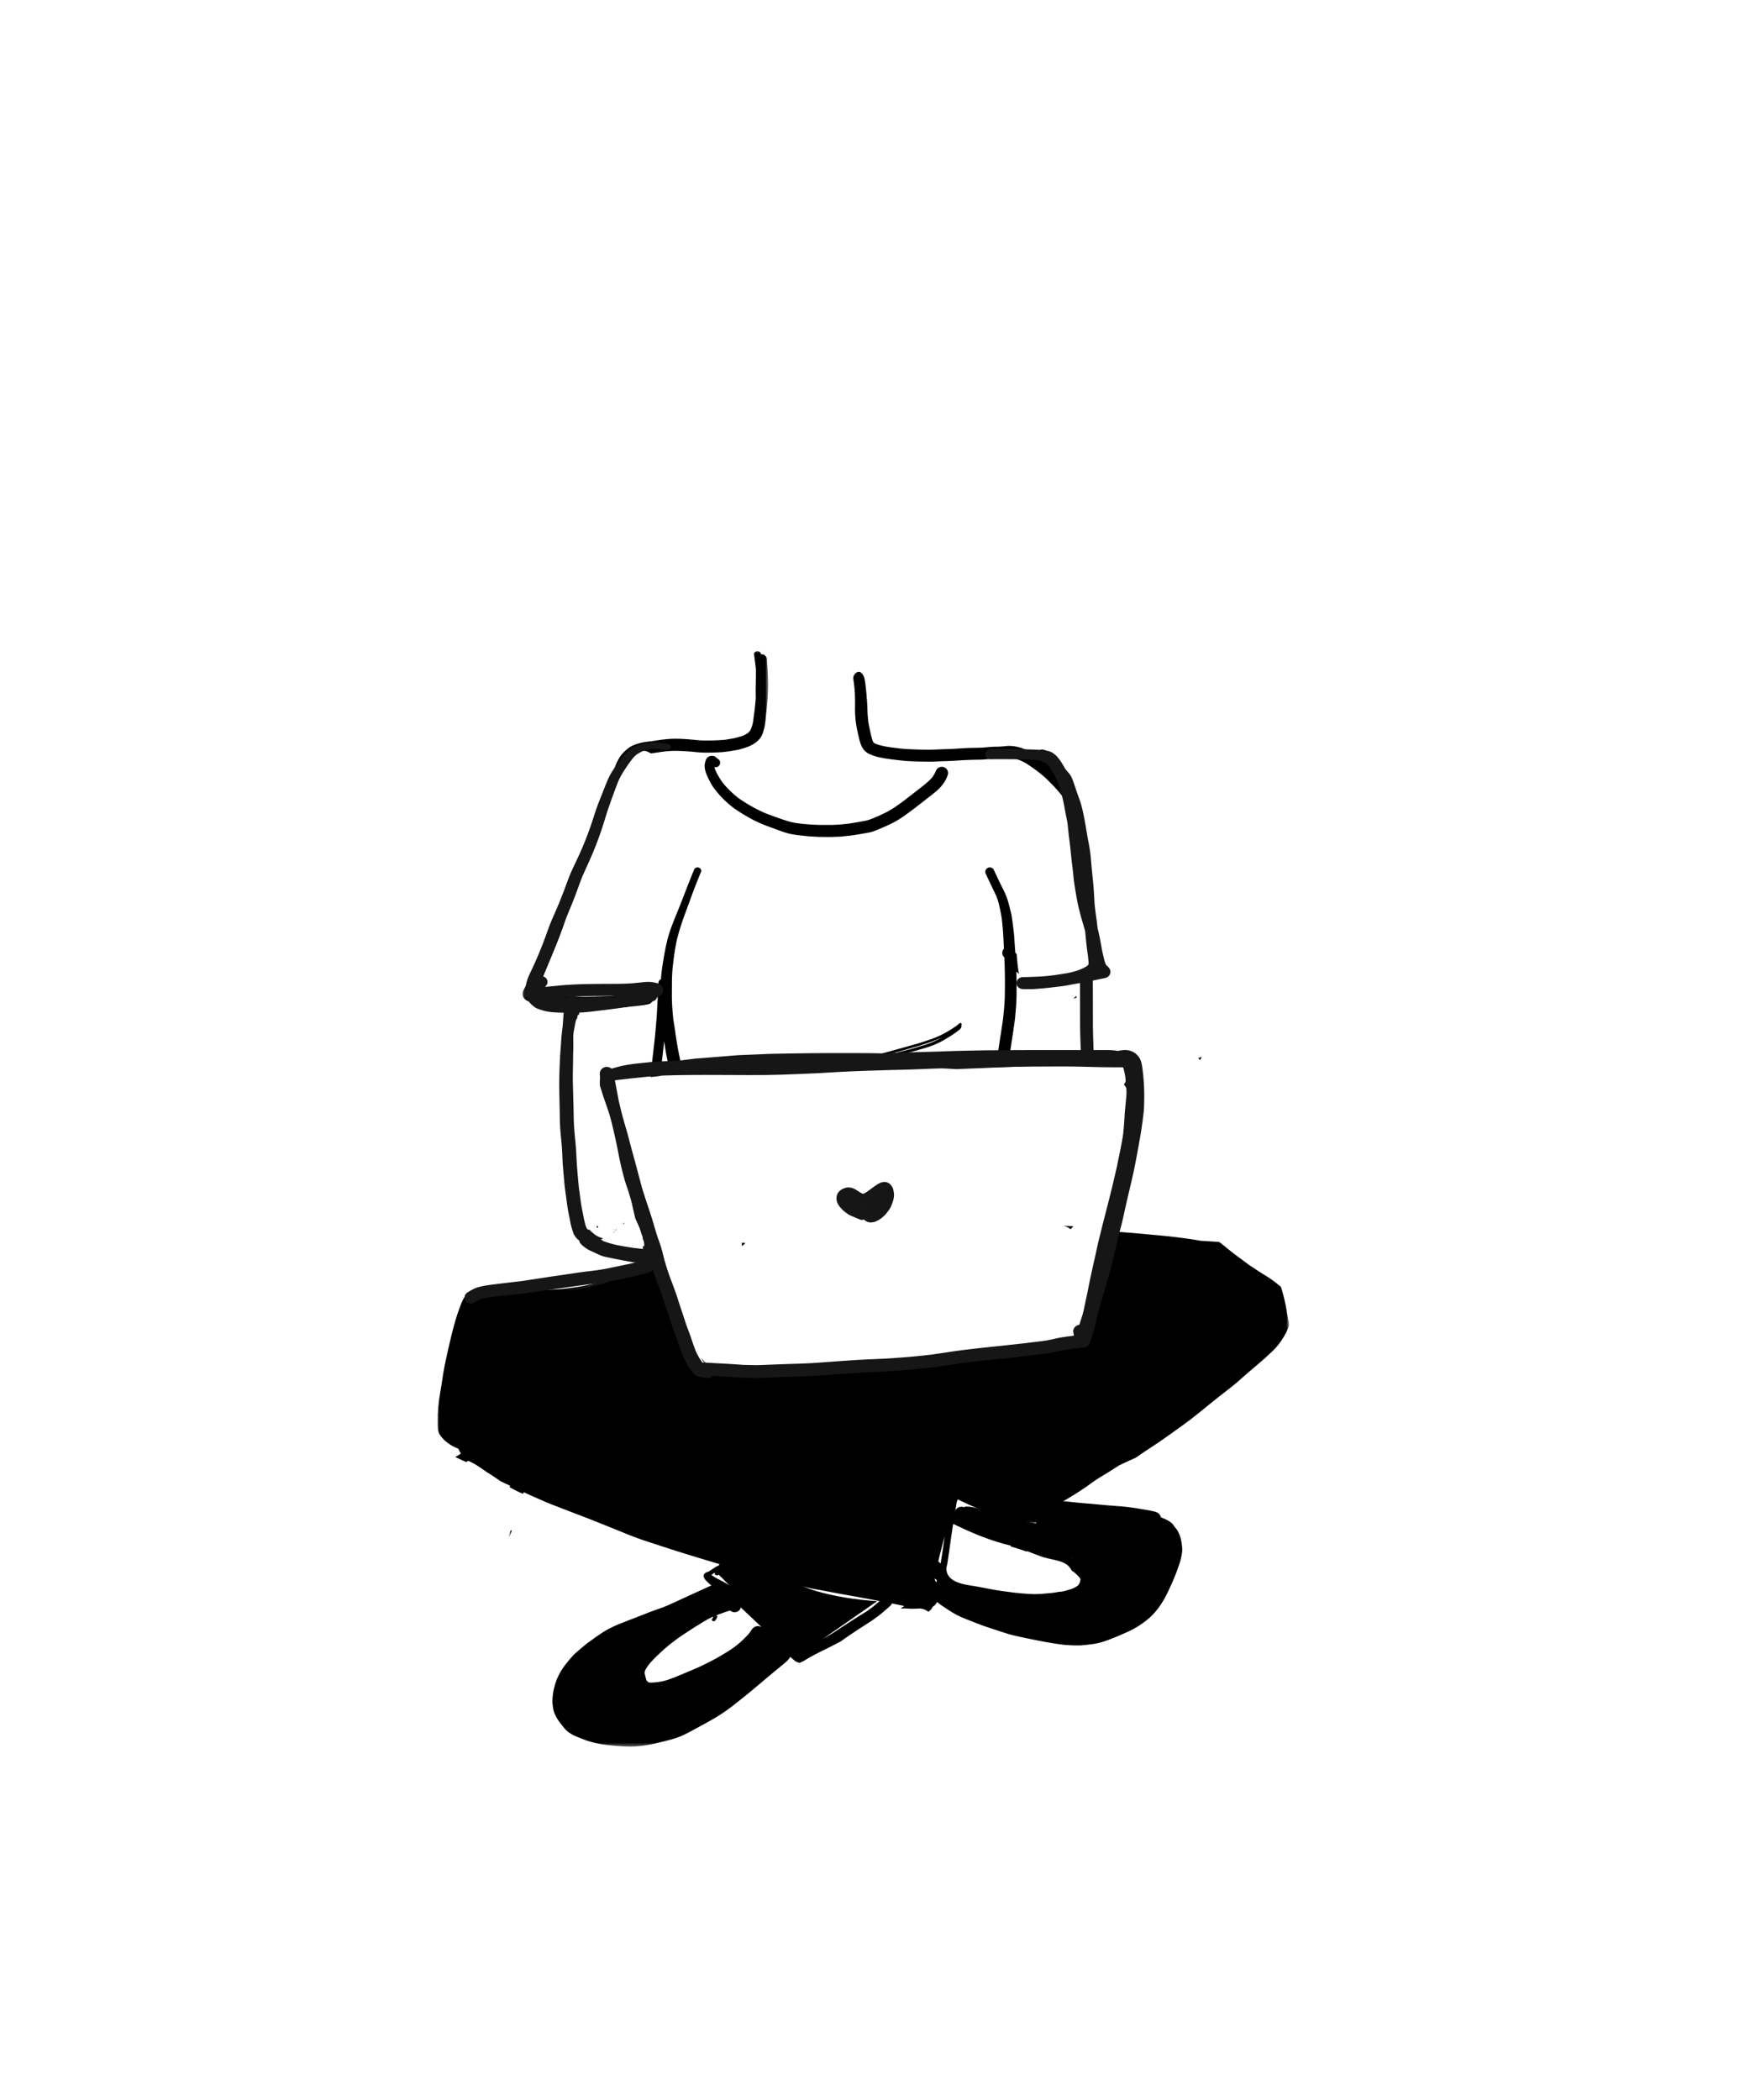 <svg width="500" height="600" xmlns="http://www.w3.org/2000/svg" xmlns:xlink="http://www.w3.org/1999/xlink"><defs><path id="a" d="M.147.012h70.2v102.232H.147z"/><path id="c" d="M0 .044h243.3v152.608H0z"/></defs><g fill="none" fill-rule="evenodd"><path d="M203.439 215.951a2.224 2.224 0 00-.674.105 1.79 1.79 0 00-.684.433c-.381.368-.52.94-.645 1.431-.259 1.007-.023 2.075.321 3.032.188.52.432 1.024.666 1.526.262.56.547 1.107.861 1.64.557.944 1.27 1.81 1.974 2.65.8.954 1.693 1.834 2.62 2.668 1.771 1.587 3.822 2.855 5.884 4.045a33.625 33.625 0 003.094 1.56c.765.342 1.54.674 2.328.965.936.346 1.872.692 2.808 1.04.881.324 1.77.64 2.67.915 1.6.488 3.276.648 4.934.834l1.287.143c.36.04.726.042 1.086.062.818.048 1.636.122 2.455.126l2.982.012c.33.002.663-.024.993-.036.544-.019 1.09-.04 1.635-.058.28-.01.559-.053.835-.08l1.773-.185c.97-.1 1.934-.28 2.896-.431.902-.142 1.802-.307 2.699-.471.934-.174 1.842-.537 2.713-.906l1.538-.653c.775-.33 1.544-.688 2.297-1.065a28.129 28.129 0 003.056-1.79c.418-.28.823-.582 1.232-.877 1.48-1.065 2.917-2.183 4.354-3.302 1.31-1.02 2.633-2.028 3.915-3.084 1.306-1.076 2.442-2.403 3.12-3.943a9.25 9.25 0 00.356-.94c.288-.914-.333-1.91-1.253-2.159a1.843 1.843 0 00-1.383.177l-.363.275c-.22.216-.374.47-.46.764a10.62 10.62 0 01-1.04 1.77c-1.17 1.317-2.586 2.381-3.978 3.464-1.446 1.124-2.89 2.249-4.343 3.366-1.7 1.233-3.396 2.47-5.316 3.368-.583.272-1.16.566-1.753.82l-1.616.693c-.502.19-1.005.37-1.523.52-.435.127-.892.193-1.337.273l-1.553.283c-.781.14-1.567.258-2.35.384-.606.066-1.211.132-1.816.2-.485.053-.96.081-1.447.101-.625.027-1.256.08-1.881.08l-2.097.005c-2.525.005-5.046-.18-7.55-.494a18.796 18.796 0 01-3.252-.783c-.55-.183-1.104-.356-1.65-.55-1.341-.477-2.688-.934-4.008-1.465a38.77 38.77 0 01-4.188-2.07c-1.302-.745-2.589-1.521-3.795-2.408a26.964 26.964 0 01-4.262-4.16 18.671 18.671 0 01-2.175-3.649 8.314 8.314 0 01-.319-.956c.108.031.222.048.344.048.343 0 .675-.135.918-.371.471-.463.535-1.343 0-1.795l-.52-.435c-.193-.162-.378-.32-.591-.457-.183-.12-.56-.205-.79-.205h-.032m52.257 84.814c1.955-.538 3.904-1.103 5.855-1.656.322-.091.644-.184.967-.274.216-.061.427-.139.641-.207.346-.11.69-.223 1.035-.335a67.693 67.693 0 001.98-.673 31.232 31.232 0 002.977-1.235c-.271.162-.55.312-.827.462-.576.314-1.164.601-1.77.855l.009-.003a35.58 35.58 0 01-2.534.913l-1.799.535-1.682.5c-.223.067-.45.12-.676.18-1.26.32-2.52.644-3.782.965-.713.182-1.432.342-2.152.509l-1.148.265 2.906-.8m18.44-8.384c-.271.22-.533.45-.81.666-.43.32-.885.61-1.335.9-.466.302-.94.591-1.42.87a26.454 26.454 0 01-3.047 1.512l.088-.037c-1.286.533-2.608.974-3.933 1.4-.58.186-1.159.378-1.745.543-1.253.354-2.505.706-3.758 1.058a742.961 742.961 0 01-5.783 1.595c-.86.236-1.728.448-2.595.666-.982.246-1.967.476-2.954.708-.556.13-1.115.246-1.674.367-.222.048-.445.094-.668.14l-.573.12c-.262.055-.517.127-.775.196a.383.383 0 00-.283.367c0 .216.176.37.386.382.333.017.66.045.994.033.371-.014.741-.05 1.11-.093.721-.083 1.442-.19 2.158-.312.717-.122 1.43-.26 2.142-.402.367-.074.737-.143 1.103-.227l3.51-.797c.707-.16 1.412-.316 2.114-.491l3.79-.945c.808-.202 1.608-.444 2.41-.676l1.734-.5c.275-.08.545-.172.817-.262a30.71 30.71 0 002.03-.754 21.57 21.57 0 002.817-1.431l.9-.541c.145-.09.295-.173.439-.267.408-.266.826-.522 1.225-.804.234-.162.466-.325.699-.488.23-.162.45-.344.674-.514a3.19 3.19 0 00.446-.402c.089-.102.174-.208.232-.33a.62.62 0 00.07-.195c.022-.09.024-.192.031-.286a.452.452 0 00-.067-.255l.013-.01c.152-.124.13-.376 0-.504a.363.363 0 00-.255-.105.384.384 0 00-.256.105" fill="#000" fill-rule="nonzero"/><g transform="translate(149.154 186)"><mask id="b" fill="#fff"><use xlink:href="#a"/></mask><path d="M66.567.282c-.16.15-.318.42-.286.65.17 1.25.367 2.733.532 4.246.02 1.772-.017 3.595-.05 5.204v.08c-.02.905-.011 1.861.022 2.923a72.71 72.71 0 01-.504 4.726 50.07 50.07 0 00-.202 1.667c-.084.52-.159.901-.243 1.23a8.23 8.23 0 01-.21.663l-.054.157-.035.107a8.53 8.53 0 01-.123.352 5.736 5.736 0 01-.452.732c-.167.17-.35.337-.557.508-.346.218-.747.43-1.266.67-.237.081-.475.155-.715.227l-.286.088c-.43.132-.894.258-1.419.38-.341.083-.71.14-.98.182l-.123.02-.326.054c-.419.073-.835.145-1.253.206-1.22.127-2.443.175-3.905.208-.46.01-.918.018-1.377.018-1.043 0-1.907-.037-2.718-.118-2.177-.212-4.14-.39-6.103-.39-.864 0-1.66.035-2.434.103-.876.08-1.685.176-2.475.294l-.662.102c-.431.069-.827.13-1.221.185l-.064.007c-1.309.155-2.66.315-3.918.695-.602.18-1.38.44-2.056.833-.591.343-1.15.777-1.81 1.406-.627.602-1.071 1.13-1.4 1.664a14.86 14.86 0 00-1.084 2.128c-.333.818-.631 1.669-.895 2.42-.138.392-.277.784-.42 1.176-.217.595-.445 1.188-.672 1.78-.25.65-.498 1.295-.732 1.942-.478 1.33-.889 2.521-1.255 3.643l-.093.29c-.678 2.086-1.347 4.148-2.008 6.21l-.424.928-.401.876c-.237.52-.463 1.08-.644 1.53l-.093.226-.077.19-.078.188-.637 1.548-.637 1.548c-.409.995-.86 2.042-1.257 2.964-.211.486-.422.973-.63 1.46-.19.413-.383.824-.576 1.235-.412.878-.823 1.756-1.222 2.64l-.595 1.318-.595 1.318c-.079.175-.16.349-.241.524-.196.428-.4.87-.576 1.307-.149.375-.3.75-.452 1.126l-.016.038-.015.04c-.438 1.09-.892 2.216-1.307 3.333a409.648 409.648 0 01-1.889 4.99c-.698 1.81-1.482 3.627-2.243 5.384l-.037.087-.033.072c-.747 1.73-1.536 3.498-2.23 5.057l-.125.278.07-.108-.174.34a226.538 226.538 0 01-1.618 3.524 30.336 30.336 0 01-.992 1.91c-.154.276-.3.557-.442.837a5.485 5.485 0 00-.343.817c-.1.311-.052.595-.002.897.01.063.021.126.03.19.04.275.373.724.589.93.352.327.794.512 1.216.672.893.342 1.874.48 2.823.613l.14.02c.184.026.359.05.532.077l.104.015.331.052c.452-.14.971-.224 1.484-.224a3.7 3.7 0 011.162.172c.066.023.185.06.325.108.687-.16 1.382-.306 2.08-.419a29.984 29.984 0 012.142-.289c.251-.022.512-.039.773-.039.384 0 .768.037 1.12.148 1.027.323 2.045.857 2.553 1.807l.524.018c.434.014.865.021 1.317.021 1.34 0 2.688-.058 3.832-.116l1.613-.084.059-.002.797-.042.571-.027.062-.003c.509-.025 1.086-.053 1.641-.1l.551-.048c1.381-.118 2.949-.253 4.44-.436l.24-.029c.952-.115 1.93-.234 2.887-.457.438-.1.811-.367 1.05-.752.251-.4.323-.876.196-1.307a1.71 1.71 0 00-.82-.999l-.175-.07-.248-.098a1.926 1.926 0 00-.476-.062c-.153 0-.313.02-.476.062l-.102.011-.104.013c-1.61.2-3.19.39-4.815.544-1.379.135-2.907.244-4.67.337l-.892.048a118.82 118.82 0 01-4.372.184 36.86 36.86 0 01-.743.006 72.076 72.076 0 01-6.842-.365l.06-.305.051-.317c-.3-.059-.54-.12-.736-.188-.367-.127-.73-.272-1.083-.412l-.071-.028-.33-.133a5.855 5.855 0 01-1.229-.678c-.1.522-.183 1.038-.266 1.554l-.008.047-.477-.08-.52-.078-.515-.078-.28-.043a157.005 157.005 0 00-1.609-.24 22.71 22.71 0 01-1.513-.24c.138-.252.27-.514.397-.78a50.96 50.96 0 001.023-2.316c.347-.826.69-1.654 1.032-2.482l.09-.218.34-.816.303-.733.562-1.352.016-.038c.369-.889.738-1.778 1.102-2.668.333-.815.665-1.63 1-2.444.23-.559.446-1.137.648-1.68l.197-.523.108-.288c.456-1.188.875-2.376 1.402-3.906l.438-1.275.51-1.483c.15-.439.32-.882.484-1.309l.032-.081.041-.108a37.987 37.987 0 00.438-1.167c.155-.43.33-.917.524-1.37l.221-.515.22-.514c-.133.406-.232.83-.328 1.24l-.016.068-.015.068.125-.371a91.019 91.019 0 011.332-3.963l.033-.09.026-.074.029-.071c.564-1.509 1.25-2.994 1.914-4.431l.3-.652c.87-1.957 1.861-4.24 2.63-6.55.535-1.61 1.043-3.3 1.49-4.79l.044-.145.033-.112c.43-1.43.874-2.91 1.347-4.357.106-.323.21-.648.315-.972.405-1.256.816-2.53 1.285-3.772.094-.247.185-.492.275-.738.267-.717.598-1.609.97-2.446.595-1.334 1.198-2.688 1.961-3.934a75.306 75.306 0 011.761-2.722c.602-.892 1.443-1.498 2.43-1.754.348-.088.71-.133 1.076-.133.726 0 1.437.179 2.056.518.155.085.299.178.428.275l.32-.042c.66-.08 1.334-.18 2.023-.282l.112-.016c.427-.064.856-.13 1.285-.19.975-.1 2.136-.202 3.338-.202.207 0 .415.003.624.01 1.612.05 3.053.136 4.41.263l.626.063c.453.047.895.09 1.332.117.73.042 1.34.061 1.915.061l.272-.002c1.533-.017 2.82-.049 4.122-.146 1.41-.107 2.806-.352 4.156-.588l.07-.012c.633-.113 1.253-.3 1.885-.497.653-.202 1.397-.432 2.101-.795l.203-.104.041-.02c.2-.103.378-.196.546-.298.347-.212.7-.473 1.049-.776a5.656 5.656 0 001.257-1.57c.145-.27.339-.67.431-1.037.062-.25.136-.496.21-.742l.013-.046c.175-.577.27-1.187.353-1.725.083-.53.13-1.052.174-1.559l.018-.213.012-.13.023-.248c.034-.352.075-.7.118-1.049l.021-.18a40.923 40.923 0 00.16-1.537l.014-.16c.028-.311.055-.622.086-.933.066-.65.115-1.272.147-1.9.011-.229.025-.455.038-.682.024-.422.048-.844.065-1.265.026-.661.028-1.318.006-2.01a109.22 109.22 0 00-.196-4.2 13.914 13.914 0 00-.047-.52l-.009-.084c-.017-.177-.034-.345-.043-.514a25.125 25.125 0 01-.03-.71c0-.06-.002-.121-.005-.183l-.003-.09c-.01-.345-.079-.496-.215-.797l-.021-.044a1.565 1.565 0 00-.584-.548 1.706 1.706 0 00-.822-.21c-.044 0-.086.003-.129.005-.023-.22-.064-.439-.277-.64a1.025 1.025 0 00-1.384 0" fill="#000" fill-rule="nonzero" mask="url(#b)"/></g><g transform="translate(125 346.382)"><mask id="d" fill="#fff"><use xlink:href="#c"/></mask><path d="M86.418 113.44c.11-.175.183-.367.218-.569l1.554 1.476.268.251.597.56c.714.668 1.426 1.336 2.13 2.013l.32.306c.309.294.626.596.92.9l.075.079.102.104a.73.73 0 00-.154-.102 1.943 1.943 0 00-.922-.235l-.244.03-.243.03a1.917 1.917 0 00-.808.442c-.262.204-.455.482-.645.774l-.063.098c-.04.064-.082.128-.123.19l-.25.367c-.377.434-.685.773-.968 1.068a27.106 27.106 0 01-3.544 3.124 37.21 37.21 0 01-2.433 1.58l-2.149 1.277c-.3.178-.616.342-.922.5l-.043.024-.096.05c-.11.055-.205.106-.302.157l-.387.206-.031.016c-.36.191-.698.373-1.042.54l-.077.038-.338.164c-.55.27-1.102.54-1.653.808a24.04 24.04 0 01-1.127.503 174.02 174.02 0 01-3.635 1.548l-.143.059c-.798.332-1.594.661-2.394.989-.71.276-1.557.597-2.452.878-.872.276-1.763.417-2.677.548a14.06 14.06 0 01-1.707.129 7.22 7.22 0 01-.486-.016 3.212 3.212 0 01-.21-.045 6.106 6.106 0 01-.168-.1 4.768 4.768 0 01-.417-.419 8.827 8.827 0 01-.353-1.163l-.02-.084c-.066-.283-.137-.578-.19-.866a2.599 2.599 0 01-.012-.263c.057-.216.129-.427.219-.643.288-.563.667-1.135 1.155-1.75.808-.949 1.743-1.908 2.942-3.019l.217-.202a41.07 41.07 0 011.494-1.348l.344-.292c.39-.333.877-.748 1.377-1.125l.952-.717.951-.717.673-.45.091-.061c1.486-.994 3.022-2.022 4.595-2.993l.218-.134.074-.046a80.093 80.093 0 012.697-1.616c.426-.238.895-.469 1.436-.705l.073.022c-.006.008.016.022.057.047l.05.036c-.076.116-.14.216-.21.31l-.03.036c-.195.225-.196.487-.002.669a.578.578 0 00.379.138c.142 0 .262-.05.339-.14.082-.095.16-.19.239-.289.111-.143.205-.316.265-.432l.02-.035.04-.069.039-.07a.459.459 0 00-.08-.583l-.054-.05-.054-.048c.066-.012.134-.04.202-.067a87.692 87.692 0 011.812-.672l.285-.102c.53-.19 1.057-.378 1.58-.492.157.078.302.156.443.236.26.147.563.224.874.224.636 0 1.228-.312 1.542-.815m55.812-8.214c-.066-.157-.13-.314-.188-.473l.015-.054.009-.052c.194.149.406.29.617.429l-.08.257-.118.408a15.606 15.606 0 01-.255-.515m45.025-1.039a4.604 4.604 0 00-.665-1.526c-.226-.338-.532-.695-.961-1.126-.337-.334-.63-.608-.921-.86a13.722 13.722 0 00-1.219-.925c-.25-.173-.536-.32-.81-.461l-.03-.015-.247-.126a37.796 37.796 0 00-1.15-.566c.3.07.605.127.911.184l.422.079.566.105c1.203.22 2.447.449 3.627.85.462.206.914.448 1.34.723.085.072.168.143.247.221.144.2.28.425.414.686.036.102.068.201.095.305.014.238.006.49-.022.769a6.485 6.485 0 01-.278 1.105c-.144.281-.301.54-.477.789-.216.236-.469.482-.774.754a3.222 3.222 0 00-.068-.965m-44.159-4.455l.008-.027.008-.039c.09-.433.194-.925.314-1.414.34-1.385.713-2.789 1.074-4.146l.028-.11.017-.063.177-.665c.08-.3.162-.602.245-.901l-.069.333-.05.337-.56 3.888c-.095.641-.2 1.281-.304 1.921l-.11.679-.105.65-.022.135a7.918 7.918 0 01-.651-.578m26.814 9.332a69.475 69.475 0 01-6.423-.572l-.058-.007c-1.74-.23-3.53-.469-5.255-.804l-.592-.114-.13-.024c-1.37-.264-2.92-.563-4.447-.81l-.282-.047c-1.833-.292-3.728-.595-5.308-1.547-.968-.586-1.594-1.348-1.864-2.268a3.57 3.57 0 01.081-2.257l.03-.189.025-.168c.396-2.614.77-5.288 1.089-7.59l.25-1.636.005-.033.108-.703.2-1.297.02.025.04.018.948.447c1.569.743 3.181 1.507 4.829 2.183l.441.183.32.133a38.8 38.8 0 002.013.804l.822.296.822.295.262.097.08.03.049.018c.227.085.428.16.631.22l1.59.488 1.16.357c.263.083.545.153.77.207l.404.102.68.178.689.182-.127.07-.125.085.471.154c.762.231 1.556.474 2.337.722.597.193 1.178.393 1.828.628.061-.04.113-.081.163-.122 1.223.477 2.546.978 4.424 1.676 1.018.281 2.045.519 2.825.693l.079.02c1.181.264 2.4.537 3.482 1.125a4.537 4.537 0 011.944 2.057c.176.104.347.209.513.318a15.449 15.449 0 011.66 1.588c.09.124.169.244.237.363.028.08.052.16.075.242 0 .076-.002.152-.007.228a6.064 6.064 0 01-.25.856 4.833 4.833 0 01-.303.498 5.041 5.041 0 01-.375.328 9.64 9.64 0 01-1.245.676c-.49.176-.99.328-1.547.497l-.183.055a9.9 9.9 0 01-.908.242l-.207.044-.147.032-.068.015c-.262.025-.528.052-.794.07l-.157.01-.055.004-.077.02c-.552.116-1.156.21-1.847.285l-.34.035-.036.003-.37.037c-1.346.13-2.74.264-4.109.264h-.004c-.251 0-.505-.005-.756-.015m-4.9-16.96l-.16-.063-.165-.066a422.776 422.776 0 00-16.482-6.233 1.255 1.255 0 00-.33-.063c.178-1.022.348-2.054.517-3.088.088-.19.18-.382.273-.575 1.71.833 3.741 1.798 5.827 2.653a57.906 57.906 0 007.583 2.5 41.65 41.65 0 003.133.68c.23.113.478.173.737.173l.059-.002.157-.005.267.038c.33.05.651.097.975.143l.067.009.645.09 1.101.157.26.038c.26.037.585.083.898.108l.386.03.387.031a1.5 1.5 0 00-.345 1.366l-1.31 1.052c-.414.336-.847.664-1.266.983l-.06.045-.1.076-.308.233-.153.116-.15.114c-.911-.19-1.71-.367-2.443-.54M59.24 2.393c-.102 1.517-.32 3.049-.53 4.531l-.084.592c.136.24.243.498.317.768.112.406.138.766.152 1.157.006.136.01.272.019.408.021.342.068.683.1 1.025.043.447.11.904.124 1.351.017.537-.087 1.065-.171 1.595-.09.556-.273 1.14-.639 1.591-.634.786-.744.942-1.635 1.502a1.917 1.917 0 01-.234.123 36.788 36.788 0 01-2.652 1.09c-.552.198-1.123.336-1.692.481-.612.156-1.21.35-1.816.522-.73.208-1.477.362-2.218.53-.833.19-1.665.38-2.503.545-1.676.327-3.342.722-5.03.997-2.078.34-4.18.644-6.284.787-1.9.128-3.795.137-5.699.165a4.101 4.101 0 01-2.795-1.056c-.46.036-.918.074-1.377.115a227.26 227.26 0 00-7.866.867c-.829.1-1.647.181-2.499.248-.306.027-.614.047-.922.068l-.155.01c-.442.029-.883.058-1.324.098-.584.055-1.265.137-1.894.326a4.31 4.31 0 00-1.188.55 9.92 9.92 0 00-.632.473c-.243.196-.437.478-.608.728l-.03.045c-.123.176-.213.372-.293.544l-.045.096a21.95 21.95 0 00-.625 1.51l-.118.314c-.12.316-.238.624-.344.933a74.295 74.295 0 00-1.497 4.898c-.44 1.642-.828 3.312-1.204 4.925l-.02.083a243.76 243.76 0 00-1.064 4.802 84.01 84.01 0 00-.892 5.058c-.15.998-.312 1.994-.475 2.99l-.027.166a373.07 373.07 0 00-.308 1.91c-.12.766-.222 1.6-.29 2.15l-.084.68a9.29 9.29 0 00-.06.718l-.013.193-.023.27-.013.145c-.03.342-.058.644-.06.938l-.007.853-.009.877c-.007.427-.008.927.02 1.405.021.357.045.763.116 1.157.07.382.234.725.39 1.057.117.24.265.436.41.627l.04.05c.216.288.477.586.82.941.559.578 1.238 1.05 1.828 1.447.642.433 1.379.801 2.32 1.159.218.486.47.961.746 1.41-.584.363-1.115.687-1.609.982.762.353 1.517.715 2.277 1.066.279.128.558.254.838.379l.588-.37c.495.23.947.451 1.377.679a16.643 16.643 0 011.242.731 75.162 75.162 0 012.751 1.88l.272.16c.717.43 1.403.9 2.096 1.364.517.346 1.026.698 1.538 1.051.892.415 1.782.833 2.67 1.252-.036.14-.073.281-.108.423a27.904 27.904 0 003.743 1.854l.099.038c.058-.126.117-.256.171-.385l.015-.036.017-.038.212.11.235.11c1.277.604 2.601 1.18 3.667 1.645l.742.326c1.05.462 2.134.94 3.22 1.357 3.091 1.195 6.183 2.386 9.277 3.57l.317.12 1.087.417.226.09.232.092c2.381.952 4.836 1.934 7.247 2.91l.708.288 2.147.871.268.11c.368.152.748.308 1.131.448l3.01 1.116.197.065 5.167 1.697c6.877 2.26 13.648 4.277 21.154 6.49 2.451.725 5 1.422 7.25 2.038l.038.007-.001.003c1.085.296 2.17.593 3.253.894 2.488.625 5.125 1.247 7.244 1.747l.157.037.498.117.123.03 3.2.76c.816.175 1.653.323 2.462.466l.14.025c.42.075.832.146 1.242.224l1.586.301c1.17.223 2.34.445 3.512.657l2.286.412c2.464.442 5.529.992 8.42 1.555l-1.498 1.27-.3.256a9.22 9.22 0 01-.543.417l-.187.137-.428.315-.526.388c-.526.335-1.055.664-1.584.994l-.218.137-.099.062c-.774.482-1.598.996-2.405 1.518-1.409.91-3.047 1.97-4.646 3.041a38.5 38.5 0 01-2.167 1.345c-.749.428-1.526.836-2.214 1.195l-.055.03-.03.015-.672.355c-1.308.69-2.632 1.388-3.99 1.971-.304.13-.61.258-.916.383l-.097.036-.096.037a13.838 13.838 0 00-.602-.5 17.61 17.61 0 01-1.352-1.185 83.08 83.08 0 01-2.583-2.594c-.317-.33-.634-.664-.95-.997l-.084-.089a108.412 108.412 0 00-1.689-1.757l-1.58-1.59c-.286-.286-.59-.571-.9-.863l-.091-.086-.235-.22a196.387 196.387 0 00-5.812-5.216 95.289 95.289 0 00-1.483-1.247 38.374 38.374 0 00-1.518-1.18c-.463-.347-.972-.65-1.462-.943l-.378-.227a31.931 31.931 0 00-1.698-.954c-.205-.11-.415-.213-.625-.316l-.038-.018c-.243-.12-.483-.24-.719-.364a15.282 15.282 0 01-1.457-.914l-.036-.029-.052-.041-.051-.042c.07-.054.146-.113.226-.172l.41-.268.41-.268a.52.52 0 00.101.666.68.68 0 00.458.172c.174 0 .33-.061.439-.173.297-.304.608-.63.865-.986.201-.28.31-.766.114-1.118-.166-.302-.464-.469-.842-.469-.3 0-.65.135-1.068.408l-.54.36-.054.036-.044.029c-.404.268-.82.545-1.242.799l-.109.043-.066.025a3.497 3.497 0 00-.69.289 1.267 1.267 0 00-.428.405.933.933 0 00-.145.5c.016.135.037.27.062.403.025.144.136.316.226.454l.048.073c.137.218.34.416.517.59l.055.055.347.337.166.16a7.5 7.5 0 00.8.666.661.661 0 00-.203.067 8198.932 8198.932 0 00-8.56 3.917l-.202.093-.188.088c-1.36.63-2.905 1.345-4.424 1.968-.66.252-1.364.5-1.928.698l-.056.02a64.65 64.65 0 00-2.298.84l-1.16.454c-1.17.46-2.34.917-3.512 1.372a518.339 518.339 0 00-3.27 1.28l-.085.033c-.541.209-1.028.4-1.499.614a40.63 40.63 0 00-2.245 1.103c-.256.135-.51.29-.768.448-.126.078-.253.155-.38.23-.266.158-.524.33-.765.492l-.169.112-.169.112c-.614.398-1.215.836-1.798 1.259l-.057.04-.185.134c-.146.107-.295.213-.446.32l-.039.028-.066.047c-.457.325-.928.658-1.361 1.01a106.639 106.639 0 00-2.657 2.237l-.213.186a4.72 4.72 0 00-.248.232l-.105.102-.142.132a4.266 4.266 0 00-.31.301l-.456.51-.455.51c-.247.277-.488.586-.684.834l-.02.026-.179.23-.076.095-.05.063c-.23.293-.519.656-.774 1.015a17.64 17.64 0 00-1.795 3.142c-.398.899-.721 1.887-.987 3.017a16.47 16.47 0 00-.453 3.604c-.006.556.058 1.097.116 1.505.074.536.168 1.11.358 1.688.181.554.475 1.1.735 1.567.274.491.618 1.003 1.054 1.564l.3.385.079.099.078.099c.164.206.328.41.49.618.393.51.745.873 1.138 1.18.423.329.898.637 1.452.942.464.257.991.472 1.414.644l.262.108c1.28.53 2.34.911 3.335 1.203 1.11.327 2.304.588 3.648.798 1.337.204 2.664.323 4.135.448.974.082 2.26.178 3.572.178.42 0 .838-.01 1.24-.03 1.925-.097 3.992-.413 6.318-.97l.87-.203.077-.019.074-.016c.518-.12 1.053-.245 1.573-.383l.416-.107c1.012-.263 2.037-.53 3.033-.892 1.483-.538 2.857-1.26 4.249-2.017l.84-.453a213.87 213.87 0 003.442-1.881c1.528-.856 3.016-1.704 4.424-2.667a75.07 75.07 0 002.513-1.8c.415-.312.836-.648 1.206-.945l.036-.029.396-.316.65-.518.285-.225.152-.12c.84-.667 1.794-1.423 2.69-2.173.667-.556 1.33-1.116 1.993-1.676l.498-.42.243-.203a431.39 431.39 0 013.202-2.688l.3-.25.324-.268.343-.285a530.7 530.7 0 011.848-1.524c.423-.348.875-.722 1.33-1.117.514-.444.93-.933 1.238-1.453l.262.245.087.075.057.05c.206.178.417.36.632.53l.074.059a1.728 1.728 0 00.866.54c.232.11.45.186.663.234l.282-.133.206-.1.23-.109.326-.153.215-.103.05-.032c.146-.094.291-.188.44-.281l.077-.049c.094-.058.186-.115.278-.17a39.997 39.997 0 011.583-.888l.332-.18a63.813 63.813 0 012.944-1.479l.128-.065a295.6 295.6 0 004.543-2.337l.132-.07.12-.063-.068.003.031-.018c.792-.554 1.586-1.103 2.384-1.647a190.48 190.48 0 014.495-2.956c.33-.21.658-.426.985-.64l.282-.183.315-.206c.567-.37 1.154-.787 1.902-1.348.505-.378 1.042-.79 1.564-1.236.698-.6 1.479-1.271 2.207-1.942.18-.17.315-.382.39-.614 1.43.29 2.516.516 3.518.73-.182.128-.36.267-.539.408l-.062.049-.129.1-.262.206c.437-.036.76-.055 1.049-.055.12 0 .243.004.363.01.382.023.764.041 1.147.055a22.912 22.912 0 001.806-.002c.287-.01.573-.024.858-.038.056-.003.11-.004.166-.004h.084c.8.023 1.656.344 2.346.884.097-.033.174-.068.246-.11.368-.21.591-.501.787-.781.109-.153.2-.32.271-.497.515-.26.916-.697 1.26-1.376l.039.04.047.037c.132.1.264.202.395.305l.04.03c.312.242.623.483.945.698l.575.385.623.418a52.24 52.24 0 002.205 1.374c1.26.758 2.646 1.303 3.986 1.83l.631.25c1.135.456 2.143.848 3.083 1.201.65.245 1.31.465 1.95.679l.336.11.202.068c1.466.49 3.29 1.102 5.058 1.644 1.63.5 3.316.852 4.946 1.192l.197.04c3.383.708 6.988 1.437 10.62 1.9.936.117 1.88.16 2.795.2.235.014.455.016.676.016l.202-.001a54.13 54.13 0 01.867.005c.366 0 .649-.011.916-.034 1.129-.103 2.234-.21 3.341-.377 1.17-.174 2.431-.502 3.751-.973 1.824-.651 3.57-1.412 5.26-2.149a31.064 31.064 0 003.162-1.588 25.648 25.648 0 003.115-2.151c1.747-1.39 3.27-3.188 4.656-5.501.765-1.273 1.396-2.634 2.007-3.951l.026-.058a57.747 57.747 0 002.046-4.961l.205-.58.204-.58a18.23 18.23 0 00.916-3.854c.06-.51.013-1.045-.029-1.518l-.004-.048c-.048-.548-.14-1.14-.289-1.864a8.887 8.887 0 00-.53-1.664 12.266 12.266 0 00-.413-.875c-.153-.298-.383-.562-.606-.817l-.138-.159a3.95 3.95 0 00-.172-.186 2.988 2.988 0 00-.309-.515 3.853 3.853 0 00-.781-.773 7.214 7.214 0 00-.745-.495 9.822 9.822 0 00-.94-.464l-.116-.053c-.18-.08-.362-.158-.545-.231a11.62 11.62 0 00-.497-.224c-.068-.513-.392-.971-.889-1.255-.436-.252-.927-.36-1.405-.465l-.184-.043c-.34-.077-.7-.151-1.106-.227-.563-.101-1.128-.194-1.694-.288l-.679-.111a67.674 67.674 0 00-5.427-.703 203.64 203.64 0 00-1.939-.15l-.155-.01c-.983-.074-1.997-.15-2.991-.25a280.15 280.15 0 00-4.35-.389l-.103-.01-.138-.012-.927-.078a142.682 142.682 0 01-3.215-.314 325.794 325.794 0 00-2.664-.267c.31-.153.607-.325.858-.471 1.23-.724 2.5-1.508 3.773-2.331a74.576 74.576 0 003.778-2.625c1.164-.823 2.39-1.57 3.436-2.192.964-.57 1.959-1.21 2.76-1.726l.094-.06.71-.457c.167-.108.335-.217.5-.326a173.67 173.67 0 014.566-2.114l.221-.098.162-.111a229.29 229.29 0 013.027-2.057c.422-.28.846-.559 1.27-.836l.047-.032c.936-.613 1.904-1.248 2.838-1.9a381.374 381.374 0 003.63-2.572l.598-.428a152.366 152.366 0 004.539-3.34 183.791 183.791 0 003.995-3.2l.08-.064a288.349 288.349 0 015.338-4.256l.195-.152c.794-.622 1.575-1.231 2.347-1.851a45.788 45.788 0 001.82-1.556c.652-.584 1.308-1.154 2.036-1.785.541-.47 1.086-.934 1.632-1.399l.199-.168.18-.15c.544-.464 1.092-.928 1.634-1.394a86.669 86.669 0 003.818-3.5c.876-.855 1.692-1.868 2.493-3.098.743-1.141 1.273-2.134 1.667-3.123a6.19 6.19 0 00.287-.93 17.39 17.39 0 00-.068-.732c-.073-.427-.157-.852-.24-1.278l-.116-.605c-.07-.37-.134-.74-.198-1.112l-.03-.172-.016-.097-.061-.354-.064-.361-.026-.142-.005-.034c-.029-.154-.053-.296-.082-.437l-.022-.112-.018-.096-.012-.057-.028-.147-.016-.08a2.302 2.302 0 00-.024-.12l-.019-.092-.022-.105-.035-.168-.013-.063-.011-.056-.008-.04-.01-.04-.018-.084-.019-.086a39.937 39.937 0 00-1.165-4.273c-.496-.42-.976-.805-1.53-1.25l-.042-.034a11.927 11.927 0 00-.671-.494l-.076-.052-.222-.157-.232-.168-.044-.032-.043-.03c-.192-.14-.39-.281-.594-.411-.35-.225-.703-.445-1.056-.664l-.093-.058a122.629 122.629 0 01-4.605-2.995l-.566-.422-1.269-.946a46.877 46.877 0 00-.59-.434l-.16-.116a51.62 51.62 0 01-1.138-.842 85.393 85.393 0 01-2.079-1.636l-.132-.109c-.53-.435-1.148-.94-1.773-1.427a33.095 33.095 0 00-.718-.542 801.79 801.79 0 00-5.377-.343 91.585 91.585 0 00-2.083-.357c-1.75-.27-3.607-.521-5.677-.763a194.741 194.741 0 00-5.39-.537 240.6 240.6 0 01-2.233-.21l-.092-.008a190.1 190.1 0 00-2.736-.253c-2.43-.196-5.149-.415-7.96-.625l-.08.255c-.184.791-.37 1.582-.559 2.374-.168.715-.336 1.43-.52 2.141-.228.882-.413 1.784-.688 2.653-.294.936-.59 1.872-.886 2.807-.254.809-.552 1.605-.799 2.417a26.598 26.598 0 00-.754 3.06c-.171 1.552-.166 3.107-.15 4.669.009.813.07 1.647-.013 2.458-.094.904-.26 1.517-.741 2.32a3.453 3.453 0 01-.576.723c-.32 1.694-.848 3.328-2.113 4.677-.436.466-.969.895-1.566 1.166-.983.446-1.352.48-2.43.613l-.034.004c-.618.107-1.22.268-1.833.401-.646.14-1.3.257-1.942.416-3.113.768-6.082 2.007-9.268 2.514-1.974.312-3.984.442-5.975.618-1.926.17-3.854.317-5.782.477-7.244.604-14.491 1.195-21.747 1.638-3.316.202-6.628.471-9.944.706-3.914.278-7.831.561-11.745.848-1.907.141-3.834.166-5.744.248-1.851.08-3.707.11-5.56.162-3.601.103-7.194.323-10.787.57-1.908.132-3.86.26-5.766.028-.595-.073-1.269-.125-1.864-.272-.439-.106-1.119-.328-1.42-.52-.417-.266-.755-.504-1.058-.795-.133.01-.266.009-.396-.007-.436-.05-.89-.032-1.298-.19a5.858 5.858 0 01-1.186-.497c-.354-.245-.7-.498-1.042-.76-.071-.063-.145-.124-.213-.19a25.35 25.35 0 01-.422-.41c-.274-.274-.556-.54-.827-.818a38.108 38.108 0 01-1.581-1.702c-1.221-1.408-2.443-2.84-3.238-4.506a60.4 60.4 0 01-2.265-5.47c-1.143-3.157-1.867-6.443-2.664-9.686-.449-1.827-.91-3.651-1.345-5.482-.636.163-1.296.317-2.004.466l.006-.009c.068-.356.139-.709.209-1.06l.068-.353a128.035 128.035 0 00.684-3.724c-.647-3.127-1.35-6.25-2.246-9.323l-.285-.974c-.04.73-.087 1.496-.144 2.348" fill="#000" fill-rule="nonzero" mask="url(#d)"/></g><path d="M145.811 437.392a4.291 4.291 0 01-.522 1.74 4.06 4.06 0 00.219-.291 5.92 5.92 0 00.747-1.641c-.148.062-.296.127-.444.192m97.991-243.504c.197 1.49.399 3 .455 4.526.03.793.045 1.62.048 2.527.001.304-.003.608-.007.912-.006.448-.014.926-.001 1.384.045 1.778.23 3.468.549 5.027.188.917.343 1.624.503 2.296.161.672.342 1.435.612 2.131.154.393.35.849.645 1.262.334.472.785.9 1.273 1.202.6.37 1.285.607 1.95.834.764.263 1.524.415 2.368.575 1.702.317 3.442.51 5.123.698l.391.043c1.57.174 3.183.217 4.74.26l.056.002.347.009c.895.023 1.789.04 2.684.05l.191.002c.567 0 1.145-.03 1.704-.06l.18-.01.595-.027c.556-.023 1.111-.042 1.668-.062l.09-.003c1.06-.037 2.261-.077 3.424-.16a101.119 101.119 0 015.792-.239c.449-.005 1.007-.01 1.532-.044.349-.026.698-.055 1.047-.085l.19-.016.25-.021.222-.018a39.431 39.431 0 012.977-.146c.519-.01 1.057-.063 1.533-.11l.049-.004c.311-.03.609-.06.907-.08a6.07 6.07 0 01.427-.014c.242 0 .49.012.763.037.72.125 1.458.329 2.252.62.637.28 1.467.666 2.22 1.16a60.838 60.838 0 012.182 1.508c1.257.945 2.474 1.88 3.537 2.95l.791.797.793.799c.401.405.788.85 1.099 1.207l.092.105.027.032c.124.141.247.281.373.421.19.211.372.429.554.647.282.337.58.692.903 1.015.235.234.484.459.747.684-.011-1.705 0-3.41.056-5.112l-.179-.202c-.35-.398-.724-.819-1.104-1.215-1.217-1.256-2.24-2.29-3.412-3.223-1.395-1.114-2.828-2.128-4.171-3.057a16.257 16.257 0 00-1.042-.673c-.252-.151-.526-.28-.793-.406l-.297-.139c-.662-.317-1.54-.71-2.47-.943l-.268-.067a9.018 9.018 0 00-.869-.2 11.677 11.677 0 00-1.61-.16l-.13-.001c-.5 0-.998.053-1.479.102l-.084.009-.072.008c-.258.027-.515.053-.773.068-.408.029-.81.036-1.255.043-.345.006-.69.012-1.031.029-.554.03-1.125.079-1.627.122l-.084.007-.584.05c-1.08.09-2.178.109-3.146.124-.587.01-1.174.02-1.759.043-.815.032-1.649.087-2.382.133l-.058.004-.05.004-.046.003c-.846.055-1.722.112-2.585.138-1.156.038-2.387.085-3.994.154l-.063.002c-.683.03-1.297.054-1.905.054l-.24-.001c-.763-.008-1.526-.023-2.289-.042-1.589-.04-2.976-.1-4.243-.183-.959-.06-1.914-.18-2.838-.298l-1.008-.124a32.837 32.837 0 01-2.236-.376 17.095 17.095 0 01-2.283-.634 5.981 5.981 0 01-.448-.225 3.93 3.93 0 01-.214-.204c-.066-.1-.126-.2-.183-.306-.357-.966-.587-1.961-.765-2.808l-.057-.267a54.536 54.536 0 01-.492-2.513 39.122 39.122 0 01-.259-4.072c-.004-.358-.433-7.535-.995-8.817-1.25-2.854-3.218-.581-3.031.548zm38.35 54.122a1.287 1.287 0 00-.59.761c-.11.392.003.718.128.985l.034.075c.569 1.214 1.135 2.42 1.71 3.624l.337.7.061.125c.3.619.59 1.224.864 1.832.21.545.37 1.009.502 1.458.138.468.247.954.343 1.383l.064.283c.254 1.108.468 2.248.635 3.386l.01.1.007.061c.146 1.395.296 2.837.377 4.257.054.967.1 1.933.146 2.898l.054 1.153a1.647 1.647 0 00-.406.707c-.107.379-.098.947.173 1.302l.223.294.134.174c.125 2.847.176 5.503.157 8.114l-.012 1.325-.01 1.266a30.37 30.37 0 01-.067 1.629l-.014.217c-.011.202-.022.393-.03.585-.055 1.145-.174 2.295-.288 3.405l-.006.058-.01.099-.01.087-.071.706c-.25 1.766-.532 3.578-.78 5.18l-.033.211-.056.352-.011.073c-.19 1.228-.38 2.455-.561 3.683a174.591 174.591 0 00-.453 3.313l3.483-.149c.1-.803.203-1.605.305-2.4.185-1.269.378-2.537.572-3.806l.03-.192c.283-1.867.606-3.983.873-6.016.073-.556.12-1.124.165-1.674l.006-.081.024-.303.038-.446.022-.247.003-.049c.045-.5.095-1.07.118-1.613l.063-1.539c.005-.114.01-.227.017-.342.014-.254.025-.483.025-.71l.001-1.328v-1.326c0-1.294-.024-2.666-.073-4.08a8.715 8.715 0 00.803.731l-.023-.087c-.217-.819-.305-1.733-.4-2.563a75.186 75.186 0 01-.282-3.038l-.009-.01-.04-.052-.29-.364-.027-.035-.03-.039-.047-.716c-.068-.981-.134-1.963-.195-2.943a54.92 54.92 0 00-.41-4.007c-.097-.76-.2-1.522-.307-2.282a19.203 19.203 0 00-.413-1.995 94.905 94.905 0 00-.47-1.809l-.066-.246a17.17 17.17 0 00-.473-1.548 24.525 24.525 0 00-.852-2.017 51.31 51.31 0 00-.503-1.015c-.136-.27-.272-.54-.404-.81-.647-1.32-1.3-2.715-1.825-3.836l-.196-.42c-.141-.302-.488-.513-.77-.589a1.27 1.27 0 00-.338-.046c-.23 0-.456.061-.656.176m24.485 37.342c.325-.114.649-.223.966-.333-.01-.05-.02-.101-.028-.15a8.868 8.868 0 01-.058-.321c-.292.271-.586.536-.88.804m35.765 16.921l-.017.033.483.599.483-.967c-.306.148-.627.26-.95.335m-143.639-54.305c-.273.149-.393.368-.483.58-1.022 2.48-2.003 5.016-2.87 7.255l-.535 1.378a264.55 264.55 0 01-1.694 4.247l-.029.072c-.5 1.224-1.014 2.49-1.474 3.788a62.43 62.43 0 00-.702 2.122c-.144.466-.259.96-.36 1.396l-.01.048c-.042.182-.08.35-.12.514a39.8 39.8 0 00-.436 2.031l-.113.587a40.21 40.21 0 00-.264 1.429l-.121.75c-.202 1.241-.413 2.524-.55 3.827-.053.505-.1 1.079-.145 1.755a1.302 1.302 0 00-.73 1.115c-.103 2.3-.22 4.626-.369 7.321l-.12 2.228c-.026.45-.069.913-.112 1.35l-.006.066-.02.213a54.84 54.84 0 00-.043.468l-.06.719c-.112 1.312-.228 2.67-.379 4.02l-.059.528c-.165 1.466-.33 2.93-.506 4.395l-.373 3.109c-.052.442-.088.902-.117 1.296l-.038.482-.056.678c.604-.073 1.21-.14 1.812-.21l1.039-.118c.045-.614.09-1.227.137-1.84.032-.444.089-.898.138-1.299l.005-.039.075-.626.063-.55.056-.501c.194-1.693.39-3.423.563-5.124.02.27.06.535.112.85l.332 2.05.077.481c.077.473.177.951.274 1.416l.02.1.144.69c.147.734.314 1.478.476 2.197l.02.089.018.077c.108.472.214.946.316 1.417l.063.29c.663-.055 1.327-.09 1.989-.141.543-.043 1.088-.098 1.634-.14a404.52 404.52 0 00-.645-2.883c-.283-1.243-.53-2.435-.741-3.453a54.574 54.574 0 01-.402-2.281l-.02-.117-.116-.703a80.702 80.702 0 01-.302-2.02l-.008-.051-.007-.063a116.11 116.11 0 00-.358-2.4l-.047-.303-.045-.28c-.063-.391-.125-.775-.184-1.16a85.765 85.765 0 01-.329-4.161c-.072-1.236-.064-2.554-.058-3.613l.002-.545.001-.676c.003-1.2.006-2.437.073-3.65l.014-.263c.034-.642.071-1.268.138-1.878.051-.439.104-.875.158-1.312l.009-.066.098-.808c.053-.433.113-.864.177-1.295l-.071.347c.086-.452.15-.905.211-1.344.087-.568.2-1.216.343-1.982.094-.5.234-1.258.426-1.96a75.134 75.134 0 011.23-4.114 128.01 128.01 0 011.478-4.13c.3-.81.589-1.599.876-2.388.228-.626.456-1.25.686-1.875a184.932 184.932 0 012.488-6.307.754.754 0 00-.055-.668 1.105 1.105 0 00-.957-.568c-.19 0-.373.046-.532.134m105.124 102.306c.8.15 1.48.49 1.99.938.244-.247.485-.499.72-.752l.04-.108c-.98-.033-1.967-.07-2.898-.106l.148.028m-91.925 5.769c.235-.192.474-.38.712-.568l.247-.357-.966-.041c.004.322.006.644.007.966m63.51 74.597c-.257-.09-.52-.16-.807-.131-.33.001-.637.077-.922.227-.41.22-.71.578-.84.995a1.566 1.566 0 00-.016.942c.103.34.287.52.517.79.07.083.257.2.423.298-.032.755.516 1.466 1.339 1.68 1.443.375 2.892.722 4.332 1.104.977.26 1.957.51 2.938.756 1.15.387 2.335.675 3.54.887.521.092 1.043.182 1.565.27l.698.147c1.456.3 2.91.604 4.363.91l2.045.431c.568.119 1.13.268 1.693.403 1.098.261 2.19.544 3.282.821 1.09.276 2.189.536 3.264.855a69.9 69.9 0 011.871.593c.408.136.809.29 1.21.442a266.853 266.853 0 012.136.889c-.587.045-1.128.353-1.427.82-.338.526-.315 1.155 0 1.683.086.144.17.286.267.423.211.303.497.585.764.847.212.207.424.413.633.621l.902.9c.476.475.966.945 1.428 1.435a1.746 1.746 0 00-.293.541c-.095.312-.05.54.01.852.072.378.403.708.78.898.479.367 1.1.666 1.742.655.562-.008 1.127-.164 1.533-.535.06-.054.12-.116.176-.183.096.056.193.108.293.156.28.133.798.318 1.123.282.29-.033.576-.056.855-.133.46-.126.849-.386 1.093-.766.061-.132.124-.265.184-.397a1.523 1.523 0 000-.887l-.03-.193a1.582 1.582 0 00-.23-.589 7.459 7.459 0 00-.224-.423l-.247-.447c-.167-.303-.342-.602-.514-.903-.349-.612-.69-1.227-1.048-1.835-.35-.595-.745-1.17-1.128-1.748a15.291 15.291 0 00-1.257-1.668c-.583-.666-1.32-1.209-2.137-1.623a32.125 32.125 0 00-2.069-.943 56.972 56.972 0 00-2.21-.892 65.768 65.768 0 00-2.311-.815 28.392 28.392 0 00-1.694-.488 1.725 1.725 0 00-.662-.686 1.388 1.388 0 00-.205-.96c-.202-.315-.579-.614-.983-.688-.828-.153-1.662-.284-2.491-.435-.722-.13-1.436-.292-2.15-.45a193.22 193.22 0 01-4.373-1.033c-1.557-.385-3.11-.78-4.664-1.173-1.463-.37-2.915-.782-4.37-1.178-.795-.217-1.592-.427-2.388-.64a422.76 422.76 0 01-1.34-.358 33.37 33.37 0 00-1.41-.335c-.633-.14-1.261-.19-1.91-.22l-.04-.001c-.216 0-.436.082-.609.204" fill="#000" fill-rule="nonzero"/><path d="M175.152 308.492l-.087.195c.023-.066.052-.131.087-.195m146.404-3.556c.05.048.092.1.13.159a13.837 13.837 0 00-.13-.16m-.214-.165c.041.025.08.05.116.079l.003.007-.12-.086m-6.483-4.755H302.33c-5.598-.002-11.196-.004-16.793.05-1.95.02-3.9.018-5.85.06l-6.011.13c-1.867.04-3.733.125-5.6.187-1.875.064-3.75.104-5.625.156-3.253.089-6.505.228-9.759.346l-.581.02-.736-.014c-1.685-.033-3.37-.05-5.054-.059a922.59 922.59 0 00-22.258.135c-1.53.029-3.061.042-4.59.105-2.432.099-4.863.197-7.294.298-.455.018-.913.022-1.365.058-.693.055-1.385.112-2.078.168l-7.707.622c-.96.077-1.93.123-2.885.242l-4.573.57-2.635.089c-1.658.055-3.314.177-4.968.271-.29.018-.581.06-.871.09l-2.044.208c-1.718.176-3.432.39-5.122.741a29.07 29.07 0 00-1.711.425c-.578.158-1.157.313-1.725.5-.585.19-1.172.437-1.687.762-.685.433-1.163 1.084-1.325 1.847-.132.617-.108 1.256-.103 1.882l.003.205.17.57c.142.475.297.947.45 1.42.166.526.325 1.054.507 1.575.312.892.624 1.784.934 2.676.267.771.518 1.546.77 2.322.293.898.573 1.795.847 2.697.251.829.475 1.666.708 2.498.225.796.426 1.596.634 2.394.211.81.438 1.616.654 2.424.21.79.432 1.576.635 2.367.22.85.433 1.7.661 2.55.227.838.435 1.681.65 2.522.205.794.426 1.585.618 2.383.398 1.653.642 3.338.89 5.015.122.83.317 1.651.503 2.47.162.7.322 1.401.49 2.1.433.96.866 1.918 1.297 2.878.482 1.13.98 2.255 1.427 3.397a278.96 278.96 0 001.606 4.028c.283.693.56 1.388.866 2.073.16.355.318.71.477 1.066a142.73 142.73 0 01-.992-4.46c-.68-3.336-1.41-6.67-2.358-9.947-.475-1.64-.95-3.273-1.513-4.89-.552-1.588-1.167-3.152-1.777-4.718-.605-1.559-1.25-3.107-1.744-4.701-.483-1.56-.9-3.154-1.226-4.749-.072-.346-.142-.692-.212-1.037a43.066 43.066 0 01-.455-1.75l-.456-1.912c-.157-.66-.263-1.333-.394-1.996a78.405 78.405 0 01-.42-2.293 9.704 9.704 0 01-.284-2.23v-.052a70.349 70.349 0 01-.222-3.39c-.03-.733-.053-1.468-.068-2.2-.015-.757-.054-1.523-.016-2.28.113-.06.227-.113.344-.165.5-.173 1.012-.31 1.523-.453a44.765 44.765 0 011.708-.44c.28-.066.56-.126.842-.18.026.017.054.032.08.047.407.224.805.225 1.256.154 1.447-.228 2.892-.473 4.342-.68 1.35-.17 2.702-.337 4.052-.505l1.139-.065c.743-.043 1.492-.052 2.235-.077 3.517-.118 7.034-.25 10.55-.34 4.093-.103 8.184-.216 12.275-.35 3.34-.11 6.674-.315 10.01-.481 1.792-.09 3.582-.197 5.375-.267l6.842-.267c3.2-.126 6.404-.162 9.605-.276l7.814-.284a465.67 465.67 0 016.498.39c3.672.254 7.342.522 11.016.743l.69.04c7.263-.308 14.521-.607 21.791-.882 3.018-.116 6.04-.231 9.062-.352-1.098-.136-2.197-.27-3.3-.383a584.883 584.883 0 00-3.988-.397c5.57-.011 11.14-.003 16.71-.003 1.52 0 3.059-.064 4.572.081.53.112 1.04.271 1.547.449.24.099.479.2.714.307.168.077.337.15.507.222.22.094.42.216.611.348.023.071.046.141.064.213.013.3.001.599-.025.897.25.492.39 1.04.39 1.625 0 .82-.289 1.61-.787 2.255.453.522.754 1.037.953 1.728.167.58.164 1.14.145 1.722-.022.63-.02 1.263-.06 1.892-.035.584-.094 1.167-.152 1.75-.109 1.105-.2 2.211-.381 3.308l-.533 3.251c-.28 1.696-.64 3.382-.973 5.071a498.264 498.264 0 01-.77 3.844 1.6 1.6 0 00.123.6c-.385 1.45-.763 2.902-1.142 4.355-.01.121-.022.242-.034.365-.198 2.153-.538 4.3-.88 6.436a80.693 80.693 0 01-.44 2.504 3.16 3.16 0 01-.047 1.905 80.897 80.897 0 00-1.041 3.181c-.183.8-.371 1.596-.56 2.395-.168.72-.336 1.442-.52 2.16-.228.888-.412 1.799-.688 2.675-.294.943-.59 1.887-.886 2.83-.254.816-.553 1.619-.8 2.438a27.229 27.229 0 00-.752 3.085 30.422 30.422 0 00-.157 3.187 9.58 9.58 0 00.688-.522c.523-.438.87-1.046 1.068-1.67.241-.757.362-1.556.523-2.331.16-.775.334-1.546.524-2.315a91.45 91.45 0 011.343-4.878 238.54 238.54 0 011.662-5.176c.294-.889.601-1.773.902-2.659.236-.697.448-1.4.665-2.102a309.663 309.663 0 001.554-5.288 131.59 131.59 0 001.151-4.317c.468-1.851.941-3.7 1.44-5.544.424-1.575.868-3.15 1.196-4.747.367-1.785.664-3.577.958-5.372.144-.881.266-1.765.389-2.649.199-1.422.39-2.832.388-4.271 0-.646-.083-1.281-.184-1.92-.08-.51-.23-1.014-.35-1.516-.242-1.026-.548-2.044-1.011-3 .092-.464.194-.926.292-1.388.159-.74.278-1.485.377-2.237.078-.6.134-1.191.08-1.797a4.191 4.191 0 00-.608-1.827c-.275-.456-.725-.745-1.156-1.055-.24-.17-.49-.319-.762-.436-.745-.32-1.48-.651-2.245-.925-.365-.131-.74-.232-1.116-.328-.632-.16-1.312-.188-1.966-.228a17.4 17.4 0 00-1.144-.03c-.437 0-.874.008-1.309.008m-113.925 88.979c.34.386.742.695 1.18.823.06.017.12.031.18.041a4.028 4.028 0 01-.624-.409 22.178 22.178 0 01-.8-.835c-.055-.07-.112-.136-.165-.208-.11-.149-.217-.3-.324-.451l-.02-.029c.146.397.316.775.573 1.068m-40.255-104.022l-.242-.015a78.427 78.427 0 011.783-.146c2.957-.205 5.928-.235 8.892-.26 1.479-.013 2.958-.019 4.437-.023h.362a63.13 63.13 0 01-2.106.11c-1.47.051-2.942.072-4.413.084-1.496.013-2.985.055-4.48.133-.705.037-1.413.08-2.12.103-.457.014-.918.033-1.377.033-.246 0-.491-.005-.736-.02m4.929-41.038l-.122.274c.04-.093.08-.184.122-.274m18.728-31.517c-.738.168-1.462.345-2.173.596a16.02 16.02 0 00-1.105.444c-.846.371-1.504.973-2.114 1.627-.574.613-1.09 1.28-1.6 1.941a82.879 82.879 0 00-1.354 1.818c-.426.581-.855 1.18-1.22 1.799-.174.294-.355.584-.512.886-.209.4-.4.801-.58 1.214-.607 1.387-1.14 2.805-1.698 4.21-.513 1.291-1.042 2.578-1.503 3.887-.514 1.458-.966 2.936-1.453 4.404-.463 1.394-.983 2.77-1.506 4.144-.369.964-.771 1.914-1.163 2.869l-.034.079c-.236.53-.472 1.06-.71 1.59a212.945 212.945 0 01-1.78 3.818 44.19 44.19 0 00-1.705 4.068c-.996 2.74-2.042 5.46-3.21 8.14-.556 1.277-1.125 2.546-1.645 3.836-.51 1.27-.955 2.567-1.426 3.85a125.473 125.473 0 01-1.433 3.727c-.492 1.222-1.029 2.43-1.548 3.64-.516 1.136-1.066 2.259-1.575 3.397-.19.419-.383.835-.534 1.268-.117.335-.218.671-.312 1.012-.088.318-.152.643-.212.967-.15.778-.224 1.642.304 2.317.2.254.353.413.574.583.11.45.368.874.73 1.184.39.335.819.627 1.235.932.217.158.444.302.68.43l.595-.2c.383-.13.759-.272 1.151-.372.15-.037.299-.08.445-.129a5.04 5.04 0 011.527-.242c.401 0 .798.052 1.151.172.182.062.773.24 1.07.45.89.634.84.542 1.487 1.409.056.074.106.15.153.23.348.004.696 0 1.045-.011 1.511-.05 3.021-.15 4.533-.21 1.413-.056 2.83-.036 4.244-.062 1.51-.028 3.019-.068 4.526-.148.786-.042 1.568-.122 2.35-.196a22.964 22.964 0 002.462-.36c1.378-.286 2.71-.779 4.019-1.272.759-.284 1.523-.56 2.282-.846.983-.37 2.302-.813 2.612-1.901.09-.318.156-.698.03-1.02-.119-.307-.23-.629-.502-.851-.197-.161-.389-.316-.624-.422a3.928 3.928 0 00-.802-.27c-.461-.102-.917-.208-1.391-.253a8.83 8.83 0 00-1.163-.043c-.7.028-1.396.108-2.091.175-.71.071-1.42.153-2.13.207a47.58 47.58 0 01-2.23.122c-1.498.051-2.995.049-4.492.055-2.996.011-5.994.018-8.987.138a97.81 97.81 0 00-4.662.286c-.716.062-1.431.14-2.146.213-.704.069-1.409.126-2.113.2l-.331.035c.133-.196.274-.39.416-.58.261-.345.292-.88.176-1.276a1.679 1.679 0 00-.803-.99 1.827 1.827 0 00-.604-.204c.389-.835.781-1.668 1.156-2.509.578-1.304 1.121-2.622 1.672-3.938.539-1.288 1.013-2.598 1.498-3.904.481-1.295.92-2.607 1.433-3.891.486-1.215 1.015-2.412 1.532-3.616.531-1.24 1.04-2.487 1.537-3.74.484-1.22.944-2.45 1.388-3.684.46-1.281.926-2.556 1.469-3.807 1.15-2.55 2.332-5.09 3.362-7.686a101.146 101.146 0 002.86-8.212 106.39 106.39 0 011.848-5.52c.627-1.745 1.26-3.486 1.942-5.212a23.932 23.932 0 011.717-3.12 64.12 64.12 0 011.226-1.817c.361-.513.742-1.012 1.124-1.513.354-.417.723-.82 1.151-1.17a13.063 13.063 0 011.818-.994 14.858 14.858 0 012.468-.63c.783-.06 1.59.057 2.37.136.72.074 1.437.169 2.155.258.242.03.531-.117.694-.273a.905.905 0 00.289-.657.907.907 0 00-.289-.658c-.201-.19-.421-.238-.694-.272-.891-.11-1.783-.22-2.675-.312-.35-.037-.699-.06-1.049-.086a4.746 4.746 0 00-.37-.014c-.762 0-1.514.162-2.253.33m98.721 1.616c-.84.006-1.54.652-1.54 1.445 0 .783.7 1.45 1.54 1.444 1.68-.011 3.36-.014 5.042-.006 1.044.003 2.086.002 3.13.038 1.864.061 3.728.114 5.585.274.149.087.312.157.49.22l.492.18a31.993 31.993 0 01-.43-.17c.576.23 1.165.44 1.695.753.135.12.259.245.381.378.11.145.218.292.322.441.214.392.422.788.664 1.168.16.25.333.491.515.726.305.52.6 1.042.862 1.584.397.947.736 1.913 1.034 2.892.322 1.06.636 2.126.88 3.204.256 1.12.459 2.249.66 3.378.184 1.02.424 2.03.597 3.052.197 1.565.315 3.138.528 4.703.215 1.59.37 3.183.535 4.779.168 1.635.39 3.266.567 4.902.085.8.146 1.604.253 2.403.128.95.27 1.895.432 2.84.276 1.605.547 3.221.93 4.807.392 1.627.849 3.24 1.329 4.845.17.573.335 1.146.49 1.721.101 1.014.196 2.028.297 3.042.105 1.05.236 2.096.383 3.142.07.496.13.995.183 1.494.059.552.138 1.125.113 1.684a2.725 2.725 0 01-.045.161c-.033.056-.068.11-.105.163a4.61 4.61 0 01-.339.315c-.654.43-1.367.754-2.098 1.052a25.09 25.09 0 01-3.27.917 265.812 265.812 0 01-3.856.607c-1.246.152-2.493.3-3.75.374a134.4 134.4 0 01-5.31.19c-.992.017-1.821.764-1.821 1.709 0 .452.193.89.533 1.21.354.33.797.476 1.288.5.906.042 1.82.013 2.727.01.43 0 .865-.048 1.296-.077.38-.025.76-.055 1.14-.088.41-.036.819-.074 1.228-.115 1.29-.114 2.57-.286 3.857-.437a42.922 42.922 0 003.03-.457c.264-.05.526-.104.787-.163.733-.127 1.466-.26 2.198-.396 1.73-.323 3.466-.636 5.185-1.012.695-.152 1.396-.28 2.09-.431.504-.11.97-.44 1.232-.859.187-.3.231-.57.25-.914.021-.358-.135-.616-.277-.93-.082-.177-.259-.325-.39-.472a2.809 2.809 0 00-.15-.153c-.119-.119-.24-.233-.356-.352a5.888 5.888 0 01-.24-.387c-.253-.656-.406-1.346-.559-2.027-.17-.762-.363-1.516-.502-2.283-.295-1.638-.568-3.287-.96-4.908a34.193 34.193 0 00-.219-.851 97.31 97.31 0 00-.536-4.151c-.11-.83-.209-1.658-.292-2.49-.082-.83-.109-1.667-.16-2.5a106.716 106.716 0 00-.363-4.727 260.947 260.947 0 01-.525-5.472c-.147-1.795-.373-3.584-.736-5.351-.32-1.56-.544-3.134-.823-4.7-.296-1.675-.6-3.346-1.005-5a21.85 21.85 0 00-.677-2.305c-.298-.814-.593-1.628-.873-2.447-.244-.707-.471-1.417-.717-2.123-.194-.556-.38-1.112-.618-1.653a6.553 6.553 0 00-.43-.852c-.163-.264-.386-.512-.584-.751-.167-.202-.334-.406-.508-.603l-.3-.332c-.217-.384-.448-.76-.673-1.14-.393-.663-.79-1.329-1.28-1.936a18.485 18.485 0 00-.59-.698 3.683 3.683 0 00-.55-.486 4.403 4.403 0 00-.61-.464c-.426-.281-.917-.459-1.42-.58a6.14 6.14 0 00-.348-.073 26.4 26.4 0 00-.49-.163l-.25-.078a1.682 1.682 0 00-1.115.049c-.753-.062-1.511-.085-2.267-.111-1.556-.055-3.117-.129-4.674-.131-1.023-.003-2.046-.005-3.069-.005-1.357 0-2.713.004-4.07.014" fill="#161616" fill-rule="nonzero"/><path d="M162.778 284.626c-.98.216-1.518 1.027-1.726 1.809-.063.237-.1.48-.14.72-.063.37-.115.743-.164 1.116l.074.09c.502.607.659 1.393.711 2.112.024.32.002.634-.027.953-.068.785-.185 1.568-.219 2.355a70.22 70.22 0 00-.069 2.407c-.019 1.724-.086 3.446-.11 5.17-.025 1.661-.03 3.323-.015 4.984.016 1.6.105 3.198.07 4.798a318.152 318.152 0 00-.073 5.23c-.008 1.68-.074 3.362-.101 5.044-.054 3.378.101 6.755.318 10.126.106 1.656.107 3.313.252 4.967l.019.213c.05-.655.106-1.31.158-1.964.19-2.42.356-4.84.482-7.263.132-2.548.372-5.09.598-7.634.113-1.28.15-2.567.208-3.85.056-1.24.024-2.481.024-3.72.003-2.253-.05-4.51.019-6.764l.073-2.422c.013-.419.02-.839.049-1.257l.172-2.458c.03-.432.046-.865.103-1.296l.405-3.056c.169-.888.332-1.774.499-2.661.061-.328.143-.652.222-.977.15-.17.261-.36.33-.57l.125-.736c.26-.067.451-.275.453-.516.001-.359-.03-.712-.062-1.07a.607.607 0 00-.086-.271c.019-.113.037-.225.054-.338.045-.28.098-.56.136-.842a2.74 2.74 0 00.037-.372c.014-.227-.058-.454-.097-.68a3.291 3.291 0 00-.255-.547c-.1-.16-.232-.295-.394-.405a2.218 2.218 0 00-1.404-.503c-.215 0-.428.03-.649.078m20.854 71.456c.017.19.036.38.052.571.041.504.105 1.018.119 1.522.016.605-.084 1.2-.166 1.797-.086.626-.262 1.284-.615 1.792l-.053.076c.306-.252.609-.508.911-.766.437-.37.86-.779 1.232-1.227.3-.362.597-.815.693-1.3.071-.358.101-.725-.017-1.077-.166-.485-.388-.88-.81-1.148a1.775 1.775 0 00-.963-.279c-.128 0-.256.013-.383.039m-5.536 8.156c-.547.238-1.115.404-1.68.578-.608.186-1.202.418-1.804.624-.725.25-1.468.433-2.204.635-.827.227-1.653.454-2.486.651-1.665.392-3.32.865-4.997 1.194a80.46 80.46 0 01-3.211.575 5.721 5.721 0 001.651.083c.778-.07 1.55-.19 2.322-.311a47.11 47.11 0 003.686-.744 67.681 67.681 0 001.847-.472c.566-.15 1.123-.345 1.683-.517 1.364-.423 2.735-.823 4.034-1.463a13.6 13.6 0 001.694-.963c.16-.11.317-.222.474-.336-.334.163-.67.319-1.009.466m124.256-63.265c-3.777.009-7.554.027-11.33.066-1.704.018-3.409.07-5.11.125-1.807.058-3.613.104-5.42.155-1.743.049-3.488.112-5.232.138-2.015.028-4.03.058-6.043.087-1.768.026-3.536.108-5.3.196-1.857.093-3.712.167-5.569.235-1.688.06-3.378.077-5.066.133-1.724.06-3.449.112-5.173.178-1.89.074-3.776.143-5.662.246-1.933.107-3.862.22-5.794.344-3.683.237-7.37.406-11.058.567-1.915.085-3.827.15-5.742.207-1.902.058-3.805.066-5.708.087-3.572.04-7.143.044-10.714.073-1.581.012-3.164.034-4.745.068l-3.55.079c-.676.014-1.352.02-2.027.054-1.486.077-2.98.108-4.462.252-1.517.145-3.031.29-4.545.479-3.255.404-6.514.825-9.753 1.34l.003.012c-.596.164-1.044.644-1.044 1.272 0 .683.646 1.39 1.418 1.332 2.098-.156 4.19-.422 6.282-.652.764-.084 1.53-.16 2.295-.237.826-.082 1.65-.181 2.478-.241l3.319-.241c.876-.063 1.762-.06 2.639-.089 1.937-.063 3.874-.076 5.812-.094 3.537-.032 7.076-.007 10.615.005 1.785.006 3.573.015 5.36.02.961.004 1.923-.005 2.885-.008l.756.001c.528.002 1.057.003 1.585-.01 1.78-.038 3.558-.064 5.335-.132 1.829-.068 3.656-.132 5.485-.214 1.85-.082 3.703-.15 5.552-.26 1.9-.113 3.798-.231 5.7-.327a379.5 379.5 0 015.949-.257c1.92-.066 3.84-.123 5.762-.182 3.56-.11 7.118-.16 10.676-.32 1.832-.084 3.66-.154 5.493-.203 1.71-.046 3.424-.046 5.134-.069 3.512-.042 7.027-.137 10.538-.246 3.622-.111 7.244-.19 10.869-.205 3.7-.015 7.402-.047 11.102-.013 2.787.026 5.572.134 8.358.182 1.411.024 2.824.036 4.236.041l2.176.009c.303 0 .605.002.909 0 .164 0 .328 0 .493-.002.458.102.957.047 1.394-.182.188-.098.35-.229.515-.357.503-.39.68-1.19.494-1.754-.108-.332-.248-.592-.511-.84-.29-.27-.6-.372-.97-.51l-.216-.03a3.238 3.238 0 00-.582-.069l-.292-.01c-.274-.008-.548-.006-.823-.005a18.74 18.74 0 01-.41.002c-.883-.003-1.764-.005-2.646-.01a331.062 331.062 0 01-5.635-.075c-1.677-.037-3.355-.11-5.032-.124a495.809 495.809 0 00-5.453-.017" fill="#161616" fill-rule="nonzero"/><path d="M201.093 389.886l-.006-.006.097.04a.879.879 0 01-.09-.034m-28.26-84.982c-.495.128-.927.44-1.187.86-.067.148-.134.296-.2.446-.096.33-.096.662 0 .993.05.303.102.607.154.91l.487 1.63c.141.473.296.942.448 1.413.167.524.325 1.05.506 1.568.312.888.623 1.776.932 2.665.267.767.517 1.54.769 2.312.291.893.571 1.786.844 2.684.251.825.474 1.659.707 2.488.224.792.424 1.589.632 2.383.21.807.437 1.609.652 2.413.21.787.431 1.569.634 2.356.22.847.432 1.694.66 2.539.226.835.433 1.674.648 2.512.205.79.425 1.578.616 2.372.398 1.646.64 3.324.888 4.993.122.827.316 1.644.502 2.46.187.808.372 1.617.57 2.422.198.807.353 1.624.542 2.433l.04.166c.36 1.176.7 2.357 1.05 3.537.447 1.517.93 3.026 1.387 4.542.514 1.712.997 3.43 1.513 5.14.487 1.613 1.122 3.189 1.713 4.768.287.768.563 1.54.84 2.313.268.74.496 1.489.736 2.237.53 1.64 1.107 3.266 1.636 4.908.25.778.494 1.558.75 2.335.28.847.636 1.676.941 2.516.53 1.461.999 2.942 1.558 4.394a21.334 21.334 0 001.824 3.684c.359.572.75 1.125 1.17 1.66.148.185.3.368.457.547.205.236.5.396.756.576l.168.069c.209.1.426.179.65.24.162.047.334.08.501.105.634.095 1.269.17 1.908.225.5.044 1.063-.225 1.406-.547.37-.35.583-.828.583-1.322a1.82 1.82 0 00-.583-1.321c-.4-.376-.86-.5-1.406-.548-.22-.02-.439-.041-.659-.063a9.073 9.073 0 01-.54-.102 20.352 20.352 0 01-2.082-3.419c-.578-1.357-1.039-2.756-1.508-4.144-.531-1.569-1.17-3.1-1.677-4.675-.519-1.61-1.058-3.212-1.593-4.816-.254-.76-.48-1.525-.73-2.284-.25-.769-.529-1.53-.806-2.289-.585-1.603-1.215-3.192-1.764-4.805-.556-1.632-1.006-3.29-1.497-4.94-.468-1.58-.958-3.153-1.438-4.73-.526-1.723-1.032-3.45-1.55-5.176-.489-1.618-1.034-3.22-1.572-4.823-.272-.809-.53-1.623-.79-2.436-.23-.713-.471-1.429-.665-2.151-.904-3.365-1.776-6.738-2.714-10.096-.458-1.641-.87-3.295-1.309-4.942-.22-.823-.474-1.64-.715-2.458-.24-.806-.46-1.618-.685-2.428-.44-1.579-.794-3.18-1.175-4.772-.055-.228-.087-.462-.13-.692-.11-.583-.219-1.165-.327-1.748l-.556-2.963c-.176-.937-.317-1.879-.472-2.818-.075-.453-.512-.896-.914-1.117a2.082 2.082 0 00-1.533-.19" fill="#161616" fill-rule="nonzero"/><path d="M292.943 383.761l-.108.014.108-.014m15.053-2.534a2.04 2.04 0 00-.658.3c-.646.125-1.31.194-1.963.28-.83.109-1.66.238-2.487.37-.815.13-1.62.347-2.424.525-.839.185-1.69.32-2.54.45a669.71 669.71 0 00-4.905.6c-3.463.396-6.929.76-10.396 1.124-3.762.398-7.52.813-11.259 1.38a630.8 630.8 0 01-5.353.789c-1.725.196-3.447.381-5.178.543-1.905.178-3.814.31-5.724.451-1.583.117-3.176.185-4.763.254-1.9.083-3.797.168-5.696.283-3.76.228-7.517.525-11.275.792-3.423.244-6.857.288-10.285.421-1.897.073-3.795.149-5.693.226-1.6.063-3.206-.015-4.807-.042-.29-.005-.582-.039-.87-.058l-1.872-.126c-.612-.04-1.223-.081-1.837-.115-2.53-.14-5.062-.279-7.595-.403-1.083-.053-1.988.88-1.988 1.843 0 .487.21.96.582 1.304.387.36.869.514 1.406.54 2.603.128 5.204.27 7.806.415.698.038 1.397.087 2.094.134.821.055 1.646.141 2.468.156l3.44.058c.734.013 1.466-.032 2.2-.062 1.886-.075 3.773-.148 5.66-.222 1.695-.066 3.392-.093 5.088-.168l3.11-.136c.878-.039 1.755-.125 2.63-.188 3.742-.267 7.482-.546 11.228-.774 1.534-.092 3.072-.13 4.607-.21 1.876-.1 3.752-.19 5.625-.328 3.786-.28 7.577-.585 11.331-1.124 2.705-.387 5.402-.799 8.105-1.184a571.9 571.9 0 019.426-1.026 408.432 408.432 0 009.503-1.076 629.14 629.14 0 013.574-.43c1.42-.165 2.817-.444 4.205-.759 1.19-.27 2.387-.46 3.597-.627.602-.085 1.207-.159 1.809-.251.27-.042.54-.085.806-.143.597-.128 1.18-.466 1.494-.962a1.89 1.89 0 00.197-1.55c-.237-.801-1.05-1.338-1.913-1.338-.17 0-.341.02-.51.064" fill="#161616" fill-rule="nonzero"/><path d="M321.89 301.038c-1.08.272-1.73 1.322-1.435 2.308.407 1.355.792 2.72 1.025 4.109.126.95.21 1.903.291 2.858.088 1.036.12 2.068.02 3.105l-.358 3.765c-.112 1.17-.15 2.345-.237 3.516a115.365 115.365 0 01-.341 3.758 79.35 79.35 0 01-.791 4.526c-.374 1.772-.773 3.54-1.17 5.307a323.328 323.328 0 01-2.403 9.911 954.746 954.746 0 00-2.548 10.093c-.36 1.468-.661 2.95-.992 4.424-.404 1.802-.804 3.603-1.2 5.406-.33 1.503-.628 3.01-.926 4.517-.31 1.574-.665 3.142-.987 4.714-.305 1.479-.583 2.962-.924 4.435-.055.24-.115.48-.177.719a2.214 2.214 0 00-.613.064 2.031 2.031 0 00-1.21.851l-.205.441a1.716 1.716 0 000 .985c.05.314.103.627.165.941l.103.513c.036.196.073.39.112.584.052.27.166.512.28.763.098.317.275.593.529.826.257.234.558.394.905.483.924.233 1.81-.154 2.319-.861.373-.518.507-1.14.7-1.727.135-.417.268-.836.396-1.254.24-.774.475-1.543.657-2.331.36-1.554.654-3.12.975-4.681.334-1.627.696-3.25 1.017-4.879.33-1.673.677-3.343 1.043-5.01.73-3.319 1.437-6.646 2.245-9.949.846-3.456 1.741-6.9 2.625-10.349.419-1.637.823-3.277 1.23-4.918.408-1.652.759-3.318 1.129-4.978.76-3.4 1.531-6.805 1.897-10.264.277-2.618.378-5.246.627-7.866.167-1.722.398-3.447.25-5.178-.076-.88-.148-1.758-.247-2.636a25.886 25.886 0 00-.477-2.891c-.217-.955-.49-1.9-.773-2.84-.247-.824-1.094-1.376-1.995-1.376-.176 0-.354.021-.53.066" fill="#161616" fill-rule="nonzero"/><path d="M320.807 300.04c-.414.048-.816.11-1.22.198-.595.131-1.178.308-1.762.478-1.005.291-1.636 1.245-1.35 2.216.273.922 1.372 1.55 2.378 1.258.722-.21 1.44-.415 2.182-.55a4.76 4.76 0 01.4-.002c.082.018.162.038.242.061l.115.06c.064.057.126.116.186.177.052.072.102.145.148.22.14.407.222.823.299 1.244.333 2.62.489 5.257.475 7.897-.007 1.423-.008 2.857-.142 4.275-.122 1.307-.314 2.61-.491 3.91-.517 3.268-1.135 6.522-1.743 9.774-.628 3.363-1.472 6.687-2.25 10.022-.387 1.658-.743 3.322-1.123 4.983-.194.85-.369 1.71-.588 2.554-.213.816-.43 1.629-.635 2.446a299.83 299.83 0 00-1.221 5.013c-.39 1.676-.761 3.358-1.2 5.023-.865 3.285-1.845 6.543-2.82 9.8a318.847 318.847 0 01-3.03 9.629c-.12.358-.235.72-.363 1.077-.407.353-.657.88-.657 1.382 0 .485.208.956.577 1.3.387.36.858.505 1.393.538.415.025.813-.047 1.175-.244.294-.16.737-.512.89-.803.154-.289.294-.584.406-.89.123-.34.228-.685.347-1.026.259-.742.503-1.488.746-2.235.509-1.564 1-3.133 1.486-4.703.987-3.195 1.913-6.405 2.845-9.615.497-1.713.964-3.43 1.373-5.166.402-1.704.797-3.41 1.202-5.112.401-1.688.838-3.367 1.275-5.046.42-1.615.758-3.25 1.117-4.878.757-3.445 1.626-6.868 2.376-10.313.716-3.3 1.281-6.627 1.882-9.945.32-1.767.56-3.543.798-5.32.108-.809.205-1.618.28-2.43.077-.83.076-1.668.098-2.5a59.106 59.106 0 00-.528-9.739c-.136-.992-.317-1.99-.863-2.868-.073-.118-.173-.226-.261-.335a6.957 6.957 0 00-.592-.66c-.528-.506-1.238-.819-1.95-1.03-.296-.087-.696-.131-.992-.148a5.089 5.089 0 00-.91.023m-74.16 44.738a2.257 2.257 0 00-.005.049l-.116-.048h.121m.412-3.84a2.47 2.47 0 01-.2.082l.2-.082m4.889-3.132c-.3.068-.592.227-.869.356-.307.143-.587.349-.867.538-1.158.777-2.221 1.726-3.471 2.36l-.021.006-.195-.001a3.393 3.393 0 01-.132-.04 10.727 10.727 0 01-1.058-.588c-.328-.207-.628-.453-.975-.629a5.85 5.85 0 00-.777-.34c-.358-.121-.727-.157-1.105-.197-.386-.04-.82.078-1.183.203a4.284 4.284 0 00-.956.462c-.336.22-.682.504-.889.852a2.62 2.62 0 00-.301.631 2.44 2.44 0 00-.12.676c-.098.765.133 1.56.553 2.202.304.465.69.911 1.086 1.306.412.41.891.79 1.368 1.121.32.222.642.424 1.001.582.235.104.473.206.71.307.677.29 1.36.568 2.041.848.308.126.708.093 1.054-.016.153.142.326.267.462.363.21.149.463.266.707.34.229.068.587.142.797.13.281-.016.558-.057.835-.108.35-.063.7-.25 1.015-.397.783-.363 1.467-.944 2.086-1.529.344-.324.632-.728.917-1.1.305-.395.612-.802.819-1.257.213-.47.41-.94.573-1.43.118-.347.212-.694.28-1.053.066-.348.099-.699.098-1.052-.002-.393-.085-.791-.14-1.177a3.161 3.161 0 00-.56-1.348c-.378-.525-.889-.95-1.546-1.075l-.502-.067a3.99 3.99 0 00-.735.12m56.622-57.204c.01 3.536.017 7.071.02 10.606 0 1.575.02 3.148.062 4.722.017.71.045 1.42.068 2.13l.039 1.224c.012.391.057.787.061 1.18-.271.502-.298 1.103.007 1.63a1.642 1.642 0 002.237.592c.567-.327 1.018-.85 1.193-1.497a4.78 4.78 0 00.176-1.308 68.645 68.645 0 00-.032-1.327c-.025-.804-.05-1.608-.077-2.412a140.405 140.405 0 01-.068-4.48c-.002-3.686-.01-7.373-.02-11.06-.003-1.009-.831-1.851-1.834-1.851-.996 0-1.835.842-1.833 1.851m-148.258 5.378c-.342.321-.455.691-.5 1.127l-.03.304c.168.067.331.145.45.228.905.636.854.543 1.512 1.411.458.605.6 1.388.649 2.105.02.32.001.631-.025.95-.063.781-.169 1.561-.2 2.346-.033.8-.055 1.598-.063 2.398-.017 1.718-.079 3.434-.1 5.152-.023 1.655-.028 3.31-.014 4.965.015 1.594.096 3.188.064 4.781a342.04 342.04 0 00-.066 5.21c-.008 1.676-.068 3.352-.093 5.027-.049 3.367.093 6.73.29 10.09.097 1.65.098 3.3.23 4.95.134 1.655.27 3.309.385 4.966.211 3.06.44 6.118.843 9.16.075.466.149.933.228 1.397l.262.316c.428.506 1.02.926 1.618 1.23.492.248 1.026.428 1.55.614a6.43 6.43 0 001.157.284 5.66 5.66 0 001.032.084c.325-.01.65-.072.97-.124a10.892 10.892 0 001.882-.538 7.247 7.247 0 01-1.718-.697c-.377-.213-.713-.476-1.043-.745a6.581 6.581 0 01-.556-.5 10.602 10.602 0 01-1.134-1.157 2.702 2.702 0 01-.353-.582l-.074-.042a5.334 5.334 0 01-.497-.485 6.71 6.71 0 01-.673-1.047c-.734-1.766-1.188-3.637-1.486-5.505-.24-1.692-.49-3.382-.74-5.073-.218-1.648-.374-3.301-.544-4.955-.17-1.653-.407-3.3-.595-4.952-.198-1.73-.26-3.479-.344-5.217-.08-1.635-.053-3.278-.064-4.914-.02-3.365-.042-6.728-.073-10.092-.032-3.371-.092-6.742-.025-10.113.073-3.752.426-7.496.807-11.23.04-.4-.207-.852-.5-1.126a1.782 1.782 0 00-1.21-.467c-.452 0-.89.17-1.209.467m17.827 63.875c.075-.083.15-.166.223-.25-.023-.033-.042-.067-.064-.097a31.402 31.402 0 01-.153-.229c0 .192-.002.385-.006.576" fill="#161616" fill-rule="nonzero"/><path d="M170.41 350.434c.13.122.262.244.395.365a3.24 3.24 0 01-.057-.553c-.113.063-.225.126-.339.188m5.714.81a.81.81 0 01-.176.037c-.02.063-.044.127-.074.19a1.091 1.091 0 01-.62.567l-.013.004c.008.014.014.027.023.04.017.032.032.064.047.096.302-.318.601-.64.896-.966a.96.96 0 01-.083.032m5.211-11.548c-.104.03-.203.069-.297.115.137.938.258 1.878.38 2.817.121.936.31 1.863.496 2.787l.268-.325c.557-.672 1.124-1.334 1.474-2.16l.207-.526c.098-.39.098-.78 0-1.17a2.201 2.201 0 00-.945-1.316 1.968 1.968 0 00-1.583-.222m3.554 20.212c-.627.016-1.206.217-1.807.362-.523.126-1.036.285-1.555.427-1.314.365-2.661.604-3.995.89-1.49.32-2.979.63-4.472.924-1.29.255-2.596.42-3.9.59-1.642.198-3.288.39-4.924.642-1.762.27-3.526.53-5.29.784-3.293.472-6.574 1.012-9.867 1.488-1.742.21-3.487.408-5.23.62-1.114.137-2.23.264-3.344.408-1.24.162-2.483.354-3.69.676-1.143.306-2.21.882-3.187 1.514-.4.26-.702.578-.834 1.034-.128.447-.062.933.184 1.333.473.775 1.66 1.15 2.48.621a13.81 13.81 0 011.763-.973c1.014-.356 2.103-.536 3.17-.685 3.836-.47 7.699-.734 11.522-1.29 1.805-.264 3.608-.547 5.414-.803 1.888-.267 3.778-.526 5.666-.792 1.51-.212 3.015-.438 4.526-.639 1.647-.192 3.303-.363 4.938-.631 1.638-.27 3.264-.58 4.887-.924.786-.167 1.571-.331 2.357-.495.79-.166 1.586-.306 2.368-.507.637-.163 1.266-.355 1.902-.52.643-.165 1.311-.282 1.901-.59.764-.395 1.122-1.315.896-2.1-.221-.765-.987-1.364-1.83-1.364h-.05m-32.698-80.978c-.239.202-.483.4-.71.615a2.912 2.912 0 00-.443.513c-.209.318-.361.697-.478 1.054-.098.3-.145.62-.206.928-.059.298-.123.595-.173.895-.042.251-.077.505-.049.76.026.226.062.447.116.668.088.353.249.69.396 1.023.265.598.71 1.144 1.194 1.591.203.188.404.375.626.543.235.177.468.346.72.498.18.107.479.213.654.275.176.062.353.12.531.178.6.196 1.214.384 1.837.503.353.068.7.121 1.058.168.491.064.97.096 1.464.123.721.04 1.442.062 2.165.085 1.332.043 2.66.036 3.993-.016a48.769 48.769 0 004.172-.313c2.983-.372 5.971-.71 8.942-1.149a88.744 88.744 0 004.14-.711c1.478-.291 2.944-.62 4.381-1.065.44-.136.806-.382 1.044-.77a1.64 1.64 0 00.176-1.293 1.702 1.702 0 00-.802-1.002c-.14-.055-.28-.112-.418-.169a1.848 1.848 0 00-.928 0c-.942.13-1.885.267-2.825.412a96.06 96.06 0 00-3.016.534c-1.833.344-3.678.62-5.529.869a662.09 662.09 0 00-5.41.725l-1.317.155c-.505.06-1.017.086-1.525.128-.979.083-1.967.105-2.947.148-.92.04-1.844.025-2.763.013-.997-.013-1.994-.035-2.989-.12-.323-.048-.645-.1-.966-.16-.579-.106-1.17-.22-1.724-.413a9.535 9.535 0 01-1.582-.892 5.837 5.837 0 01-.63-.61 3.269 3.269 0 01-.254-.403 3.08 3.08 0 01-.11-.417 6.52 6.52 0 01-.013-1.394 3.85 3.85 0 01.197-.657c.042-.084.087-.163.14-.24.237-.266.507-.495.78-.728.265-.225.239-.653 0-.882a.635.635 0 00-.445-.18.736.736 0 00-.474.18" fill="#161616" fill-rule="nonzero"/><path d="M161.628 286.878c-.298.279-.382.587-.427.962-.21 1.703-.268 3.423-.423 5.13-.07.77-.182 1.536-.263 2.306-.089.845-.157 1.69-.206 2.539-.098 1.643-.262 3.283-.33 4.928-.073 1.77-.154 3.537-.185 5.307-.056 3.302.087 6.604.133 9.905.023 1.655.039 3.304.171 4.956.128 1.625.337 3.244.438 4.87.051.826.106 1.65.141 2.476.036.829.06 1.66.123 2.488.133 1.74.286 3.478.445 5.214.147 1.586.398 3.159.598 4.74.124.98.258 1.96.422 2.936.131.778.308 1.55.456 2.323.154.81.286 1.627.5 2.423.097.361.2.72.317 1.074.15.45.356.891.556 1.324.238.512.582.997 1.032 1.37.43.358.858.557 1.405.724.215.065.456.089.68.118.349.044.681.09 1.03.086.347-.004.685-.056 1.027-.1.73-.092 1.444-.393 2.106-.674.332-.143.653-.307.968-.483a1.976 1.976 0 01-.104-.025 8.032 8.032 0 01-.475-.15 7.267 7.267 0 01-1.237-.544c-.376-.212-.712-.476-1.042-.745a6.282 6.282 0 01-.556-.499 5.985 5.985 0 01-.246-.224c-.105-.102-.21-.203-.312-.305-.156.005-.31.002-.466-.006a3.487 3.487 0 01-.124-.024 4.176 4.176 0 01-.127-.225c-.437-1.066-.679-2.173-.901-3.296-.251-1.27-.51-2.54-.728-3.815-.171-1.256-.337-2.513-.518-3.768l.046.314c-.236-1.642-.366-3.297-.506-4.947-.145-1.7-.277-3.395-.352-5.098a87.893 87.893 0 00-.353-4.866c-.163-1.642-.312-3.281-.382-4.93-.07-1.65-.05-3.305-.111-4.956-.065-1.724-.084-3.45-.143-5.174a94.155 94.155 0 01-.019-4.832c.014-.903.04-1.806.047-2.709.008-.804.01-1.609.038-2.413a61.02 61.02 0 00.027-3.141c-.02-1.087-.009-2.17.027-3.256.03-.978.06-1.955.094-2.933.038-1.14.065-2.28.2-3.413.041-.337-.18-.73-.427-.962a1.527 1.527 0 00-1.032-.398c-.385 0-.76.145-1.032.398" fill="#161616" fill-rule="nonzero"/><path d="M170.41 350.53c.156.148.315.295.477.44a3.04 3.04 0 01-.056-.724c-.14.095-.28.19-.422.283m4.894.699c-.02.051-.04.102-.063.154l.198-.17c-.045.007-.09.012-.135.016m-.033.957c-.012.004-.022.004-.03.008l.012.02.04-.035-.022.007m6.067-9.969c.076.425.18.847.292 1.267.026-.055.05-.11.073-.166.07-.177.095-.366.138-.548.069-.307.112-.617.163-.927a1.186 1.186 0 00-.253-.722 1.736 1.736 0 00-.713-.535c.106.543.203 1.088.3 1.631m-16.067 8.196c-.584.317-.873 1.117-.47 1.666.305.418.624.83.97 1.22a1.78 1.78 0 00-.201.445c-.127.427-.105 1.05.198 1.42.27.329.53.613.868.878.366.288.744.565 1.14.82.512.33 1.076.56 1.636.806.532.233 1.04.506 1.565.75.414.193.852.361 1.288.503.294.095.605.155.909.22 1.428.307 2.862.598 4.297.872 1.039.198 2.075.402 3.12.579a18.45 18.45 0 002.721.275c.716.013 1.544.058 2.13-.361.63-.166 1.144-.616 1.325-1.227a1.665 1.665 0 00-.191-1.361c-.23-.367-.67-.733-1.133-.812-1.437-.245-2.895-.386-4.344-.557-1.462-.212-2.917-.435-4.362-.728-.14-.029-.281-.054-.423-.08a58.666 58.666 0 01-.708-.162l-1.227-.324c-.667-.176-1.312-.416-1.962-.64l-.945-.387a17.349 17.349 0 01-2.415-1.395c-.559-.419-1.074-.86-1.526-1.379-.16-.199-.319-.4-.47-.604-.2-.269-.436-.47-.783-.56a1.39 1.39 0 00-1.008.122" fill="#161616" fill-rule="nonzero"/><path d="M171.379 306.976c.098 1.112.258 2.22.493 3.313.15.69.332 1.375.515 2.059.21.784.403 1.574.645 2.35.243.78.518 1.552.769 2.33.25.775.444 1.565.634 2.354.757 3.148 1.523 6.299 2.12 9.477.588 3.124 1.298 6.23 2.23 9.28.226.745.522 1.47.75 2.215.239.787.472 1.576.7 2.366.457 1.58 1.028 3.124 1.517 4.695.335 1.074.66 2.149.965 3.231.163.576.328 1.149.513 1.72.17.528.376 1.045.58 1.564.425 1.082.855 2.158 1.203 3.266.346 1.102.585 2.234.964 3.327.156.452.435.829.878 1.072.442.243.98.31 1.473.18a1.908 1.908 0 001.143-.823l.192-.429a1.684 1.684 0 000-.954 21.845 21.845 0 00-.569-2.453 32.72 32.72 0 00-.69-2.186c-.553-1.51-1.218-2.977-1.665-4.519-.21-.728-.402-1.464-.629-2.187-.252-.802-.502-1.606-.76-2.405-.252-.782-.528-1.556-.803-2.332-.259-.727-.462-1.473-.681-2.211-.237-.798-.472-1.595-.746-2.381-.282-.806-.568-1.608-.827-2.42a71.604 71.604 0 01-1.24-4.458 197.016 197.016 0 01-1.17-4.933c-.341-1.545-.802-3.061-1.24-4.583a152.24 152.24 0 00-1.21-4.042c-.222-.692-.48-1.372-.73-2.054-.253-.686-.576-1.35-.887-2.013-.257-.636-.5-1.275-.703-1.928-.44-1.422-.866-2.84-1.098-4.307a26.76 26.76 0 01-.137-1.181c-.029-.32-.117-.595-.366-.829a1.293 1.293 0 00-.883-.344c-.64 0-1.307.535-1.25 1.173" fill="#161616" fill-rule="nonzero"/><path d="M209.055 442.03l-4.83 6.764 24.153 24.154 22.222-15.459c-6.552-.456-12.349-1.422-17.39-2.898-5.043-1.476-13.094-5.663-24.155-12.56z" fill="#000" fill-rule="nonzero"/></g></svg>